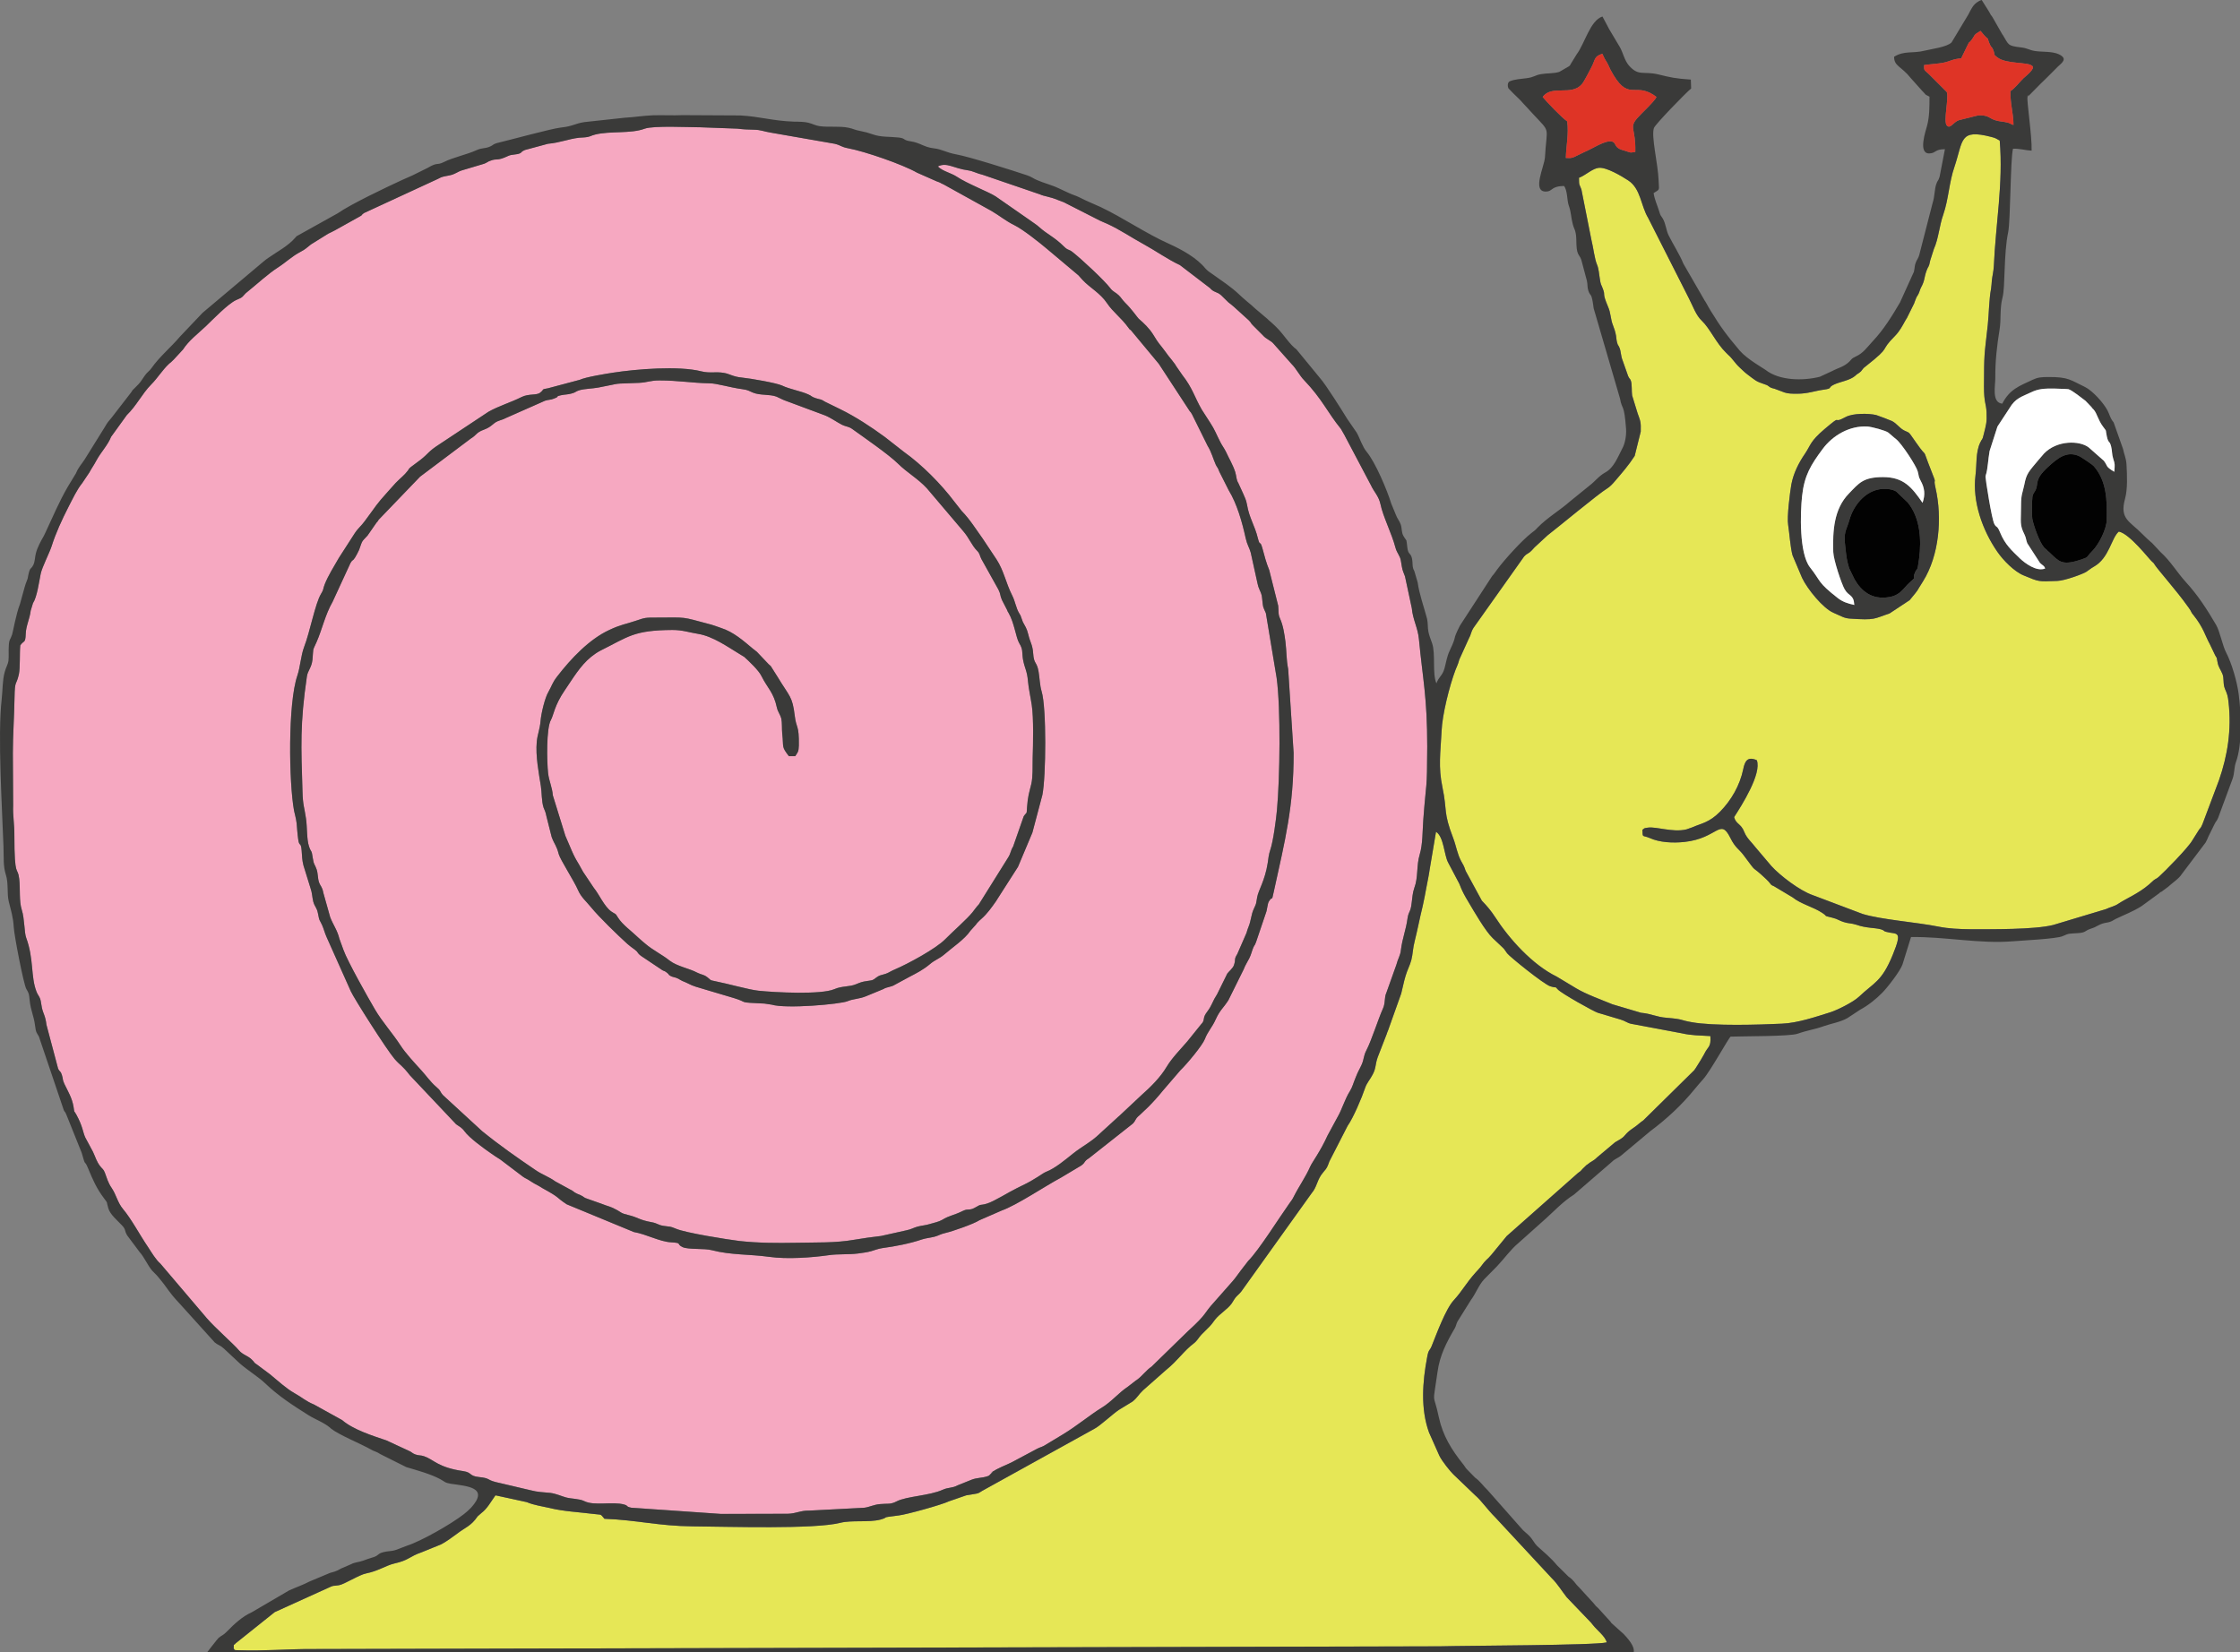 <?xml version="1.0" encoding="utf-8"?>
<!-- Generator: Adobe Illustrator 15.0.0, SVG Export Plug-In  -->
<!DOCTYPE svg PUBLIC "-//W3C//DTD SVG 1.1//EN" "http://www.w3.org/Graphics/SVG/1.1/DTD/svg11.dtd">
<svg version="1.1"
	 xmlns="http://www.w3.org/2000/svg" xmlns:xlink="http://www.w3.org/1999/xlink" xmlns:a="http://ns.adobe.com/AdobeSVGViewerExtensions/3.0/"
	 x="0px" y="0px" width="423px" height="312px" viewBox="0 0 423 312" enable-background="new 0 0 423 312" xml:space="preserve">
<rect x="0" y="0" width="423" height="312" fill="#808080" stroke="none"/>
<defs>
</defs>
<path fill-rule="evenodd" clip-rule="evenodd" fill="#F6A8C1" d="M177.097,31.436c0.915,0.915,2.458,1.2,3.543,1.915
	c1.943,1.314,6.059,2.886,7.373,3.744l6.573,4.573c0.714,0.543,1.057,0.686,1.657,1.229c1.486,1.343,2.886,1.886,4.63,3.629
	c0.857,0.857,0.914,0.458,1.743,1.144c1.657,1.314,5.887,5.229,7.059,6.773c0.485,0.657,0.972,0.743,1.571,1.314
	c0.458,0.429,0.658,0.857,1.229,1.429c1.314,1.286,2.229,2.687,2.543,3.001c1.029,0.886,1.972,1.8,2.687,2.915
	c1.314,2.172,1.2,1.715,2.314,3.258c0.629,0.857,0.601,0.829,1.258,1.629c0.229,0.286,0.429,0.543,0.629,0.829
	c0.028,0.085,0.229,0.372,0.285,0.457l1.086,1.571c1.915,2.43,2.315,4.201,3.658,6.517l1.601,2.486
	c0.857,1.286,1.172,2.229,1.915,3.658c0.343,0.686,0.657,1.028,1.057,1.829c0.601,1.314,1.286,2.4,1.743,3.801
	c0.258,0.828,0.172,1.429,0.601,2.115l0.914,2c0.286,0.715,0.543,1.086,0.715,2.058c0.429,2.571,1.457,3.887,2.058,6.373
	c0.429,1.657,0.371,0.2,0.829,1.8c0.457,1.687,0.714,2.715,1.314,4.201l1.686,6.717c0.114,0.914-0.057,1.571,0.343,2.4
	c0.601,1.343,0.829,2.914,1.029,4.43c0.229,1.886,0.143,3.258,0.515,5.145l1.028,15.832c0.028,10.117-1.629,16.547-3.715,26.063
	c-0.515,2.372-0.172,0.743-0.915,1.915c-0.343,0.485-0.313,1.543-0.628,2.314l-1.829,5.401c-0.314,0.829-0.229,0.429-0.486,0.972
	c-0.314,0.686-0.429,1.4-0.8,2.114c-0.4,0.801-0.743,1.258-1.058,2.087l-2.886,5.83c-0.972,1.515-1.601,1.857-2.401,3.629
	c-0.686,1.543-1.457,2.201-2.058,3.744c-0.457,1.172-3.372,4.687-4.601,5.858l-3.344,3.887c-0.771,0.972-1.857,2.172-2.743,3.058
	l-1.629,1.544c-0.886,0.714-0.657,0.972-1.286,1.6l-8.259,6.517c-1.058,0.657-0.572,0.742-1.486,1.4l-3.829,2.286
	c-3.001,1.601-8.288,5.173-11.174,6.201l-4.201,1.829c-1.086,0.715-5.144,2.115-6.287,2.372c-1.229,0.286-1.343,0.515-2.201,0.743
	c-0.914,0.229-1.572,0.257-2.372,0.515c-2.258,0.771-5.059,1.314-7.43,1.629c-0.8,0.114-1.429,0.371-2.201,0.6
	c-0.686,0.2-1.629,0.314-2.458,0.429c-1.772,0.229-3.715,0.058-5.487,0.314c-3.201,0.457-7.859,0.801-11.289,0.314
	c-3.715-0.515-7.23-0.314-10.831-1.258c-1.372-0.371-4.43-0.085-5.487-0.571c-1.343-0.629,0.086-0.771-2.2-0.914
	c-2.144-0.114-4.687-1.544-7.03-1.943l-12.66-5.23c-2.229-1.457-1-1.086-4.601-3.058c-0.486-0.286-0.372-0.257-0.915-0.543
	c-0.857-0.429-1.115-0.657-1.829-1.086c-0.429-0.257-0.514-0.229-0.943-0.543l-4.258-3.229c-0.886-0.543-1.057-0.686-1.772-1.172
	c-1.372-0.943-4.086-2.915-5.001-4.172c-0.457-0.657-0.943-0.887-1.572-1.315l-8.716-9.23c-1.6-2.058-1.714-1.743-2.915-3.115
	c-1.515-1.771-7.659-11.432-8.259-12.774l-4.572-10.231c-0.372-0.828-0.514-1.515-0.857-2.286c-0.571-1.229-0.457-0.571-0.771-2.172
	c-0.229-1.2-0.572-1.143-0.886-2.229c-0.2-0.801-0.229-1.744-0.486-2.43l-1.372-4.43c-0.257-1-0.257-1.715-0.343-2.829
	c-0.143-1.743-0.457-0.543-0.657-2.172c-0.143-0.972-0.2-2.086-0.286-2.943c-0.143-1.115-0.286-1.4-0.486-2.373
	c-0.972-5.258-1.2-20.204,0.628-25.549c0.543-1.6,0.657-3.801,1.286-5.43c1.058-2.686,2.086-8.201,3.172-9.974
	c0.543-0.857,0.343-0.886,0.686-1.772c0.657-1.686,1.772-3.429,2.687-5.029l2.943-4.572c0.657-1.029,1.286-1.458,1.943-2.372
	c0.085-0.114,0.171-0.229,0.314-0.429c1.915-2.544,1.686-2.516,4.058-5.145l1.486-1.657c0.915-0.943,1.6-1.4,2.286-2.315
	c0.458-0.629-0.028-0.143,0.543-0.656l1.8-1.344c1.686-1.314,1.4-1.543,3.572-2.943l9.316-6.174c1.972-1.113,4.115-1.714,6.23-2.771
	c1.372-0.686,2.858-0.285,3.515-0.828c0.886-0.687,0.114-0.601,1.486-0.83l6.001-1.6c1.086-0.515,4.944-1.143,6.258-1.344
	c4.458-0.686,12.432-1.343,16.689-0.257c1.601,0.4,2.658,0.028,4.229,0.286c1.115,0.172,1.772,0.742,3.401,0.886
	c1.715,0.171,6.602,1.028,7.63,1.515c1.429,0.686,3.515,1.029,4.915,1.657c0.743,0.314,0.543,0.429,1.4,0.715
	c1.058,0.343,0.915,0.114,1.8,0.686l2.915,1.429c2.858,1.4,5.773,3.315,8.345,5.201l3.658,2.858c3.372,2.4,7.001,6.059,9.516,9.402
	l1.372,1.743c1.543,1.572,2.715,3.486,3.973,5.23l2.601,3.914c1.372,2.087,1.771,4.459,2.943,6.773
	c0.628,1.229,0.714,2.4,1.372,3.458c0.029,0.058,0.057,0.114,0.086,0.144c0.057,0.057,0.085,0.113,0.114,0.171l0.457,1.258
	c0.458,0.886,0.714,1.114,1.029,2.372c0.343,1.486,0.8,1.886,0.915,3.515c0.143,2.2,0.686,1.486,1.029,3.516
	c0.2,1.171,0.229,2.571,0.572,3.715c0.943,3.087,0.829,16.147,0.143,19.548l-1.886,7.116l-2.715,6.458l-3.858,6.03
	c-0.143,0.2-0.143,0.229-0.286,0.458c-0.829,1.171-1.658,2.371-2.772,3.343c-0.286,0.258-0.4,0.344-0.714,0.687
	c-0.229,0.229-0.114,0.143-0.314,0.4l-1.029,1.143c-1.115,1.657-3.401,3.144-4.973,4.516c-0.972,0.828-1.714,0.972-2.715,1.829
	c-1.229,1.028-2.4,1.629-3.772,2.343l-2.801,1.515c-0.829,0.515-1.372,0.344-2.258,0.857l-3.258,1.344
	c-1.257,0.515-2.343,0.457-3.429,0.914c-1.343,0.572-11.603,1.486-14.346,0.657l-1.343-0.2c-5.401-0.257-2.801-0.143-5.83-1.057
	l-5.201-1.544c-1.715-0.543-2.229-0.571-3.601-1.285c-0.429-0.229-0.429-0.172-0.857-0.372c-0.657-0.314-0.286-0.171-0.771-0.429
	c-0.715-0.371-1-0.229-1.601-0.6c-0.486-0.314,0.029-0.086-0.6-0.572c-0.543-0.399-0.229-0.143-0.8-0.429l-4.058-2.715
	c-0.857-0.657-0.429-0.629-1.2-1.2c-0.543-0.4-0.771-0.543-1.372-1.058c-1.8-1.629-5.315-5.029-6.859-6.916
	c-0.943-1.171-1.857-1.857-2.486-3.286c-0.686-1.629-3.344-5.716-3.629-6.773c-0.429-1.686-0.829-1.829-1.343-3.258l-0.972-3.857
	c-0.2-1.029-0.343-1.086-0.543-1.658c-0.4-1.229-0.314-2.801-0.515-4.086c-0.371-2.344-1.029-5.688-0.771-8.374
	c0.143-1.458,0.572-2.258,0.714-3.887c0.115-1.458,0.829-4.43,1.486-5.516c0.686-1.2,0.686-1.657,1.657-2.915
	c2.601-3.372,6.059-7.03,9.831-8.773c2.172-1.029,3.086-1.086,5.029-1.744c1.772-0.6,1.744-0.6,3.973-0.6
	c5.83-0.028,4.572-0.172,9.659,1.172c0.743,0.172,1.657,0.514,2.4,0.771c2.429,0.771,4.258,2.43,6.144,4.001
	c0.2,0.171,0.172,0.086,0.4,0.314c0.429,0.343,0.114,0.058,0.372,0.314l2.143,2.258c0.029,0.028,0.086,0.085,0.143,0.114
	c0.6,0.629-0.114-0.258,0.314,0.343l1.229,1.943c2.287,3.801,2.772,3.572,3.229,7.345c0.286,2.43,0.829,1.601,0.771,5.572
	c-0.028,1.229-0.229,1.314-0.686,2.029h-1.2c-1.457-1.914-0.943-1.515-1.257-4.287c-0.085-0.885,0-2-0.171-2.828
	c-0.2-0.744-0.657-1.258-0.829-2.029c-0.629-2.943-1.743-3.63-2.915-5.973c-0.515-1.086-2.372-2.83-3.258-3.63l-0.886-0.543
	c-2.315-1.4-5.03-3.344-7.802-3.802c-1.801-0.285-2.915-0.742-4.887-0.742c-7.344,0.057-8.259,1.258-13.603,3.915
	c-0.715,0.372-1.144,0.714-1.715,1.144c-2.115,1.715-3.486,4.144-5.001,6.344c-1.943,2.83-2.115,4.716-2.601,5.573
	c-0.915,1.571-0.771,7.944-0.543,10.06c0.171,1.515,0.8,2.715,0.886,4.172l2.372,7.659c0.229,0.572,0.457,1.029,0.8,1.858
	c1.2,2.914,1.372,2.715,2.543,4.943l2.029,3.029c1.029,1.258,1.972,3.516,3.287,4.459c0.829,0.6,0.714,0.199,1.286,1.171
	c0.8,1.315,2.658,2.63,3.887,3.83c0.486,0.457,0.829,0.714,1.286,1.114c1.4,1.2,3.144,2.029,4.572,3.172
	c1.458,1.115,3.687,1.458,5.229,2.287c0.857,0.429,1.115,0.285,1.858,0.828c0.714,0.515,0.372,0.572,1.486,0.771
	c2.343,0.458,6.344,1.601,8.173,1.801c3.229,0.343,11.888,0.771,14.346-0.286c1.515-0.657,2.858-0.399,4.115-0.942
	c0.857-0.344,1.086-0.458,2.086-0.601c1.057-0.171,0.972-0.057,1.743-0.657c0.886-0.686,1.314-0.343,2.687-1.144
	c0.286-0.171,0.543-0.257,0.829-0.399c2.372-1,7.773-3.915,9.516-5.716c1.429-1.458,4.115-3.801,5.116-5.059
	c0.543-0.657,0.6-0.857,1.2-1.486l5.573-8.916c0.486-0.771,0.4-1.2,0.915-2.029l2-5.716c0.658-0.943,0.515-0.172,0.629-1.771
	c0.143-2,0.4-2.687,0.8-4.315c0.314-1.372,0.229-3.258,0.257-4.888c0.085-2.686,0.2-7.572-0.172-10.03
	c-0.257-1.687-0.571-2.972-0.714-4.487c-0.171-2.057-0.628-2.4-0.943-4.144c-0.229-1.458,0.057-1.8-0.714-3.058
	c-0.629-1.058-0.886-3.772-2.029-5.744c-0.257-0.43,0.029,0.143-0.257-0.515l-0.971-1.886c-0.4-0.887-0.2-1.059-0.686-2.001
	l-3.201-5.744c-0.343-0.657-0.257-1.001-0.8-1.544c-1.029-1.028-1.486-2.4-2.629-3.715l-6.859-8.088
	c-1.715-1.857-3.658-2.887-5.487-4.687c-1.743-1.715-6.259-4.829-8.688-6.573c-0.629-0.428-1.172-0.4-1.858-0.742
	c-1.114-0.572-2.115-1.344-3.286-1.801l-7.459-2.772c-0.571-0.2-1.2-0.571-1.629-0.743c-1.314-0.486-3.058-0.199-4.401-0.742
	c-0.8-0.314-0.915-0.516-2-0.658c-2.515-0.343-4.858-1.114-6.258-1.114c-3.344-0.058-5.887-0.543-9.431-0.543
	c-1.801,0-2.172,0.372-3.858,0.457c-5.716,0.257-2.543-0.085-7.688,0.886c-1.029,0.2-2.687,0.229-3.601,0.515
	c-0.771,0.229-0.6,0.4-1.515,0.629c-0.743,0.2-1.171,0.143-1.943,0.314c-1.258,0.257,0.028,0.143-1.4,0.657
	c-0.543,0.229-1,0.172-1.601,0.371l-7.373,3.258c-0.657,0.344-0.829,0.314-1.6,0.629c-0.915,0.4-1.086,1.029-2.543,1.572
	c-1.572,0.571-1.314,0.972-2.543,1.715l-9.545,7.173l-7.802,8.116c-0.429,0.6,0,0.114-0.429,0.572l-1.686,2.429
	c-1.257,1.343-0.915,0.857-1.601,2.715c-0.085,0.229-0.628,1.257-0.771,1.458c-0.514,0.8-0.4,0.229-0.857,1.028l-3.372,7.315
	c-1.4,2.43-2,5.287-3.029,7.603c-0.857,1.915-0.543,0.915-0.771,3.315c-0.171,1.571-0.886,2.029-1.057,3.2
	c-1.315,8.974-1.086,13.146-0.829,21.691c0.057,2.601,0.372,3.058,0.657,5.087c0.257,1.687,0.114,3.915,0.572,5.287
	c0.4,1.229,0.486,0.515,0.714,2.2c0.2,1.372,0.343,1.058,0.714,2.115c0.286,0.828,0.2,1.657,0.458,2.457
	c0.314,0.857,0.6,0.801,0.829,2.029l1.286,4.573c0.543,1.429,1.343,2.429,1.743,4.086l0.771,2.115
	c0.743,2.114,4.744,9.202,5.944,11.231c1.372,2.343,3.286,4.43,4.83,6.802c0.886,1.4,2.772,3.429,3.944,4.715
	c0.914,1.001,1.657,2.115,2.743,3.059c1.029,0.857,0.629,0.8,1.314,1.6l7.43,6.831c3.315,2.686,6.544,4.943,10.088,7.345
	c1.2,0.828,2.572,1.285,3.687,2.114l2.829,1.543c0.457,0.2,0.486,0.314,0.886,0.572c0.429,0.257,0.572,0.285,1,0.457
	c0.914,0.429,0.514,0.457,1.429,0.743l2.515,0.886c1.486,0.601,1.658,0.457,3.086,1.258c0.886,0.514,0.714,0.571,2,0.886
	c2.029,0.485,1.972,0.914,4.458,1.371c1.143,0.2,1.143,0.515,2.229,0.687c1.458,0.229,1.115,0.028,2.372,0.543
	c1.857,0.8,9.659,2.029,11.945,2.314c3.572,0.4,7.259,0.4,10.574,0.343c3.944-0.085,7.573,0.058,11.146-0.571
	c1.629-0.286,3.372-0.515,5.058-0.714l4.744-1.058c1-0.2,1.343-0.486,2.172-0.715c0.886-0.229,1.515-0.229,2.4-0.515
	c0.657-0.199,1.629-0.399,2.201-0.742c1.515-0.915,1.972-0.743,4.029-1.744c0.972-0.457,1.115,0.058,2.286-0.628
	c1.258-0.743,0.715-0.286,2.172-0.715c1.343-0.4,4.115-2.172,5.602-2.887c0.457-0.2,0.457-0.257,0.972-0.485
	c2.629-1.229,3.915-2.372,4.601-2.63c1.715-0.657,3.658-2.314,5.059-3.429c1.714-1.372,3.486-2.229,5.001-3.716l3.286-3
	c0.058-0.029,0.086-0.086,0.114-0.114c0.314-0.286,0.029-0.029,0.4-0.344l4.115-3.857c1.771-1.572,3.601-3.373,4.801-5.401
	c0.972-1.629,2.658-3.344,3.887-4.772l2.601-3.229c0.771-0.771,0.257-1.001,0.886-2.001c0.458-0.686,0.657-0.828,1.115-1.771
	c0.371-0.801,0.6-1.258,1.028-1.915l1.915-3.887c0.257-0.371,1.086-1.028,1.257-1.601c0.4-1.143-0.057-1,0.629-2.086l1.743-4.001
	c0.172-0.515,0.172-0.657,0.372-1.114c0.485-1.144,0.514-2.4,1-3.401c0.543-1.2,0.371-0.714,0.657-2.286
	c0.229-1.258,1.457-3.086,1.972-6.373c0.114-0.771,0.2-1.686,0.486-2.486c0.571-1.657,1.086-5.688,1.257-7.459
	c0.571-6.087,0.743-19.262-0.057-25.063l-2.029-12.203c-0.629-1.486-0.486-0.829-0.715-2.858c-0.057-0.485-0.057-0.485-0.171-0.829
	c-0.086-0.257,0-0.028-0.144-0.371l-0.143-0.314c-0.2-0.429-0.343-0.886-0.4-1.229l-1.285-5.83c-0.258-0.943-0.657-1.43-0.943-2.687
	c-0.686-3.115-1.657-6.544-3.229-9.116l-1.771-3.516c-0.343-0.943-0.343-0.629-0.657-1.286c-0.515-1.144-0.771-2.315-1.544-3.572
	l-2.943-5.944c-0.257-0.457-0.171-0.285-0.429-0.6l-5.829-8.917c-0.029-0.058-0.086-0.114-0.114-0.143l-5.173-6.23
	c-0.372-0.286-0.172-0.058-0.457-0.457c-1.43-1.972-2.915-2.944-4.059-4.658c-1.257-1.886-3.286-2.944-4.601-4.372
	c-0.343-0.4-0.515-0.572-0.8-0.887l-5.916-4.973c-1.458-1.229-4.544-3.687-6.173-4.487c-1.629-0.8-2.801-1.8-4.315-2.686
	l-9.03-5.001c-0.686-0.286-0.486-0.314-1.343-0.6l-3.687-1.629c-2.744-1.572-9.888-4.03-12.974-4.601
	c-1.458-0.286-1.315-0.543-2.572-0.857l-12.117-2.115c-1.258-0.2-1.829-0.515-3.058-0.543c-1.372-0.029-2.058-0.057-3.201-0.2
	l-6.973-0.257c-2,0-8.859-0.343-10.517,0.257c-2.658,1-6.516,0.4-9.374,1.115c-0.857,0.229-0.772,0.314-1.429,0.457
	c-0.571,0.114-1.057,0.086-1.629,0.143c-2.086,0.257-3.601,0.943-5.858,1.143l-4.344,1.172c-0.771,0.314-0.6,0.486-0.943,0.628
	c-0.6,0.286-1.515,0.171-2.201,0.486c-2.286,1.086-2.029,0.372-3.458,0.943c-0.372,0.114-0.628,0.372-1.114,0.543l-4.115,1.229
	c-0.972,0.286-1.286,0.743-2.429,0.971c-0.543,0.115-1.057,0.172-1.6,0.372c-0.143,0.057-0.429,0.229-0.629,0.314l-13.917,6.43
	c-0.628,0.429-0.085,0.286-0.915,0.714L63.3,43.468c-0.486,0.286-0.829,0.4-1.314,0.657l-3.258,2.029
	c-0.943,0.715-0.943,0.857-1.972,1.4c-1.6,0.829-2.772,2-4.287,2.972c-1.829,1.172-3.886,3.086-5.801,4.629
	c-0.314,0.258-0.229,0.172-0.514,0.486c-0.572,0.686-0.657,0.6-1.572,1.029c-1.515,0.686-4.373,3.658-5.716,4.943
	c-1.543,1.458-3.201,2.687-4.315,4.401l-1.743,1.886c-0.486,0.515-0.372,0.344-0.886,0.801c-1.257,1.172-2.143,2.686-3.372,3.915
	c-1.743,1.772-2.743,3.973-4.601,5.772l-2.972,4.115c-0.6,1.544-1.943,2.916-2.772,4.459c-0.514,0.971-0.829,1.343-1.343,2.286
	l-1.343,2.001c-1,1.229-1.829,3.029-2.572,4.457c-1.257,2.459-2.429,5.002-3.201,7.459c-0.429,1.315-1.8,3.944-2.058,5.202
	c-0.314,1.515-0.686,4.372-1.458,5.544l-0.428,1.4c-0.2,1.629-0.886,2.829-0.943,4.4c-0.057,1.858-0.343,1.172-1.029,2.173
	c-0.143,1.515,0,4.173-0.257,5.43c-0.514,2.315-0.771,0.915-0.829,4.487c-0.057,3.601-0.314,7.087-0.314,10.402l0.057,9.916
	c-0.085,1.857,0.257,3.716,0.229,5.573c0,8.517,0.628,5.744,0.915,8.288c0.229,1.914-0.058,4.144,0.485,5.858
	c0.543,1.686,0.458,4.286,0.829,5.259c1.486,4.029,0.829,7.287,1.943,10.174c0.229,0.628,0.486,0.771,0.714,1.4
	c0.143,0.428,0.171,1,0.314,1.657c0.257,1.172,0.657,1.486,0.857,3.2l2.201,8.288c0.343,0.715,0.457,0.372,0.714,1.2
	c0.286,0.886,0.057,0.801,0.486,1.715c0.686,1.429,1.429,2.601,1.715,4.287c0.229,1.4,0,0.515,0.514,1.457
	c1.257,2.286,1.229,3.344,1.715,4.373l1.429,2.657c0.515,1.086,0.657,1.801,1.372,2.744c0.4,0.514,0.628,0.543,0.886,1.229
	c0.372,1,0.6,1.886,1.286,2.887c0.857,1.257,1.114,2.743,2.115,3.943c1.657,1.972,3.058,4.716,4.801,7.288
	c0.657,1,1.4,2.286,2.286,3.058l8.773,10.316c1.658,1.915,5.03,4.83,6.059,6.059c0.743,0.857,1.572,0.943,2.4,1.715
	c0.743,0.687,0.171,0.429,1.086,1.029l2.372,1.771c1.515,1.229,2.972,2.629,4.629,3.572c1.458,0.801,2.086,1.486,3.687,2.144
	l5.315,2.943c2.086,1.801,5.716,2.943,8.345,3.83l4.258,1.972c0.514,0.2,0.6,0.457,1.229,0.686c0.629,0.229,1.029,0.114,1.658,0.343
	c1.829,0.629,2.601,2.115,7.373,2.801c1.715,0.258,1.058,0.915,2.943,1.115c2.172,0.229,1.429,0.485,3.144,0.942l6.688,1.572
	c1.286,0.343,2.257,0.343,3.658,0.485c1.115,0.144,2.058,0.601,2.972,0.857c1.086,0.286,2.515,0.229,3.429,0.687
	c1.915,0.972,5.344,0.028,7.573,0.657c0.857,0.257,0.229,0.371,1.343,0.6l16.918,1.172l12.603-0.028
	c1.743-0.058,2.315-0.629,4.087-0.601l10.402-0.543c1.029-0.143,1.715-0.571,2.944-0.686c1.458-0.143,1.943,0.114,3.144-0.515
	c1.857-0.972,6.201-1.058,8.716-2.2c1.086-0.486,1.744-0.258,2.801-0.829l2.629-1.058c1-0.399,2.029-0.314,3-0.657
	c0.457-0.171,0.286-0.143,0.514-0.343c1.658-1.571-0.628,0.343,0.458-0.485c0.829-0.657,2.658-1.315,3.601-1.801l4.715-2.515
	c0.515-0.286,0.943-0.372,1.372-0.601l3.601-2.172c2.686-1.629,5.201-3.744,7.316-5.029c1.886-1.144,3.172-2.801,4.944-3.973
	l1.371-1.058c0.028-0.057,0.114-0.086,0.144-0.114c0.057-0.028,0.114-0.058,0.143-0.086c1.058-0.743,1.8-1.857,2.829-2.543
	l6.83-6.659c3.858-3.515,2.801-3.144,5.059-5.602l3.4-3.857c0.629-0.715,1.058-1.4,1.571-2.058l1.372-1.772
	c2.001-2,5.916-8.259,7.773-10.859c0.399-0.572,0.515-0.657,0.771-1.172c1.058-2.115,2.286-3.772,3.172-5.802
	c0.4-0.886,1.857-2.743,3.286-5.887l1.858-3.43c0.856-1.457,1.371-3.372,2.343-4.915c0.515-0.829,0.657-1.572,1.086-2.572
	c0.457-1.2,0.771-1.601,1.144-2.458c0.485-1.114,0.285-1.515,0.914-2.743c0.915-1.744,2.2-5.83,3.087-7.803
	c0.514-1.114,0.229-2.086,0.657-3l1.886-5.287c0.286-1.144,0.743-1.715,0.857-2.772c0.286-2.314,0.943-3.715,1.258-6.03
	c0.229-1.429,0.571-1.057,0.771-2.857c0.143-1.058,0.171-1.915,0.514-2.887c0.743-1.943,0.372-4.201,1.001-6.259
	c0.6-2,0.514-4.315,0.686-6.601c0.571-7.717,0.715-5.03,0.743-13.805c0-9.373-0.829-12.545-1.572-20.318
	c-0.199-2.115-1.143-3.63-1.343-5.83l-1.286-6.002c-0.571-1.486-0.457-1.057-0.771-2.914c-0.143-1.001-0.743-1.43-1.029-2.516
	c-0.686-2.629-2.371-5.916-2.829-8.202c-0.343-1.571-1.229-2.315-1.828-3.63L254,82.392c-0.029-0.058-0.058-0.115-0.086-0.172
	l-0.686-1.2c-2.601-3.201-3.487-5.573-6.974-9.231c-0.8-0.8-1.543-2.258-2.314-3l-3.43-3.858c-0.514-0.629-1.429-0.886-2.028-1.601
	l-1.801-1.801c-0.6-0.571-0.314-0.514-0.886-1.057l-2.772-2.516c-0.543-0.457-0.457-0.4-1.057-0.857l-1.372-1.343
	c-0.829-0.714-1.144-0.429-1.943-1.172c-0.058-0.058-0.086-0.114-0.114-0.143l-5.716-4.373c-2.229-1.029-4.658-2.744-6.802-3.916
	c-2.314-1.257-4.543-2.8-6.944-3.886c-0.486-0.229-0.915-0.372-1.372-0.6l-6.573-3.344c-0.057-0.029-0.114-0.057-0.143-0.086
	l-1.2-0.457c-1.572-0.657-2.687-0.715-3.373-1.058l-10.773-3.687c-1.286-0.314-1.858-0.714-2.801-0.857
	C180.012,31.808,178.84,30.579,177.097,31.436L177.097,31.436z"/>
<path fill-rule="evenodd" clip-rule="evenodd" fill="#E6E756" d="M337.674,99.138c-0.257-1.457,0.344-6.145,0.601-7.63
	c0.4-2.144,1.4-4.116,2.601-5.858c1.114-1.658,0.914-2.258,3.658-4.602c3.687-3.115,1.171-0.743,4.001-2.286
	c1.343-0.743,4.344-0.714,5.772-0.372c0.229,0.058,2.801,1.029,3.001,1.144c0.942,0.515,1.343,1.286,2.286,1.772
	c1.171,0.57,0.657,0.057,2.2,2.229c2.629,3.801,0.8,0.057,2.887,5.344c1.257,3.145,0.285,0.943,0.828,3.315
	c1.286,5.63,0.686,12.718-2.372,17.604c-1.485,2.314-0.515,1.114-2.515,3.544l-3.801,2.515c-3.029,1-2.572,1.314-7.516,0.972
	c-1.115-0.086-1.515-0.429-3.059-1.086c-1.972-0.829-4.943-4.487-5.943-6.602l-1.801-4.259
	C338.103,103.482,337.904,100.596,337.674,99.138L337.674,99.138z M339.389,74.361c-0.886,0-1.715,0-2.372-0.229l-1.914-0.715
	c-1.286-0.285-0.801-0.514-1.829-0.828c-1.743-0.572-1.772-0.743-3.372-1.943c-0.601-0.457-0.886-0.801-1.4-1.258
	c-0.972-0.914-1.286-1.629-2.172-2.4c-0.058-0.057-0.314-0.314-0.372-0.371c-1.886-1.83-3.058-4.602-4.572-6.03
	c-1.114-1.029-1.715-2.829-2.429-4.201l-7.716-15.232c-1.4-2.315-1.372-5.516-3.772-7.087c-1.229-0.8-4.087-2.515-5.544-2.372
	c-1.144,0.114-2.372,1.286-3.544,1.8c-0.028,0-0.114,0.029-0.2,0.086c0,1.601,0.086,1.143,0.457,2.201l1.887,9.517
	c0.371,1.429,0.571,3.543,1.086,4.744c0.285,0.658,0.371,1.744,0.485,2.458c0.2,1.429,0.258,1.114,0.601,2.058
	c0.543,1.429-0.229,0.515,0.972,3.372c0.543,1.2,0.457,2.315,0.914,3.458c0.258,0.686,0.457,1.2,0.601,2.058
	c0.057,0.429,0.086,0.886,0.2,1.258c0.171,0.657,0.171,0.313,0.457,1c0.285,0.714,0.229,1.515,0.571,2.344l1.058,3.001
	c0.343,0.686,0.371,0.428,0.515,0.885c0.229,0.658,0.114,1.943,0.229,2.744l1.028,3.344c0.543,1.515,0.657,1.658,0.601,3.486
	l-1.144,4.602c-1.143,1.771-2.372,3.172-3.715,4.744c-0.4,0.485-1.029,1.143-1.486,1.4c-1.515,0.886-9.602,7.602-11.26,8.859
	l-2.257,2.086c-0.2,0.143-0.515,0.571-0.715,0.743c-0.715,0.743-0.8,0.457-1.457,1.171l-9.546,13.461
	c-0.543,0.887-0.428,1.229-0.886,2.029l-1.8,3.973c-0.286,1.057-0.4,1.114-0.715,1.943c-1.143,3.029-2.515,8.516-2.629,11.574
	c-0.2,4.058-0.657,6.716,0.171,10.631c0.943,4.516,0.086,4.516,2.029,9.574c0.571,1.515,0.771,3,1.486,4.314
	c0.4,0.715,0.571,0.943,0.857,1.858l3.058,5.63c0.972,1,1.743,1.914,2.486,3.058c2.687,4.173,7.087,9.06,11.659,11.288l3.658,2.201
	c2.029,1.2,4.602,2.086,6.858,3.029l5.401,1.601c1.972,0.171,2.887,0.8,4.83,0.942c3.372,0.286,2.4,0.429,4.715,0.829
	c4.115,0.771,12.889,0.485,17.062,0.286c2.972-0.114,6.458-1.315,9.116-2.144c1.286-0.4,4.344-1.915,5.43-2.943
	c2.857-2.716,4.286-2.801,6.373-7.888c1.972-4.83,0.771-3.802-1.229-4.373c-0.657-0.171-0.171-0.2-0.942-0.457
	c-1.144-0.343-2.801-0.2-4.716-0.886c-0.857-0.286-1.601-0.229-2.4-0.515c-0.771-0.229-1.114-0.571-2.086-0.8
	c-2.001-0.515-0.657-0.086-1.973-0.943c-1.686-1.114-3.972-1.629-5.572-2.915l-3.486-2.086c-0.629-0.286-0.429-0.172-0.8-0.601
	c-0.229-0.257-0.058-0.114-0.344-0.4c-0.257-0.257-0.114-0.114-0.371-0.371c-3.258-3.087-1.286-0.543-4.229-4.487
	c-0.914-1.229-1.572-1.371-2.515-3.286c-1.943-3.887-2.344,0.086-8.659,0.771c-2.172,0.229-4.687,0.114-6.573-0.743
	c-1.4-0.6-1.314,0.058-1.371-1.543c0.429-0.314,0.199-0.286,0.914-0.4c1-0.171,2.344,0.172,3.315,0.286
	c1.143,0.172,2.743,0.371,4.086,0.028l1.058-0.371c1.715-0.771,3.201-0.857,5.287-2.973c2.114-2.143,3.743-4.973,4.372-8.002
	c0.314-1.572,0.829-2.486,2.572-1.715c0.943,2.544-2.829,8.488-4.287,10.746c0.372,1.4,1.286,1.143,1.943,2.857
	c0.457,1.144,1.4,1.915,2.086,2.829l3.001,3.544c1.687,1.857,5.43,4.688,7.773,5.487l9.459,3.572
	c3.572,1.086,10.088,1.543,14.375,2.4c1.857,0.372,3.801,0.457,5.944,0.486c4.086,0,12.116,0.085,15.66-0.801l9.974-3
	c0.829-0.4,1.601-0.515,2.314-1.001c1.543-1.028,3.801-1.914,5.83-3.658c0.286-0.257,0.715-0.657,0.886-0.8
	c0.543-0.4,0.457-0.2,1-0.686c1.029-0.915,5.43-5.373,6.259-6.802l1.314-2.087c0.4-0.457,0.372-0.457,0.629-1.028l3.115-8.287
	c1.629-4.688,2.4-9.546,1.8-14.775c-0.114-1.086-0.257-1.543-0.657-2.43c-0.457-1.086-0.114-2-0.514-2.915
	c-0.372-0.886-0.743-1.2-0.915-2.229c-0.229-1.171,0-0.428-0.429-1.229l-1.028-2.143c-0.857-1.544-1.172-3.059-3.029-5.402
	c-0.486-0.571-0.314-0.428-0.657-1.028c-0.286-0.458-0.4-0.543-0.715-1.001c-1.629-2.314-5.372-6.602-5.915-7.43
	c-0.314-0.486-0.2-0.371-0.629-0.743c-0.486-0.399-4.173-5.229-6.23-5.63c-1.429,1.229-1.8,5.001-4.715,6.631
	c-0.571,0.313-0.943,0.656-1.429,0.971c-0.601,0.4-4.115,1.687-5.459,1.715c-3.657,0.143-3.372,0.2-6.344-1.029
	c-1.772-0.714-3.858-2.828-5.001-4.486c-2.772-4.001-4.744-9.459-4.115-14.432c0.257-1.915,0-4.316,0.886-6.174
	c0.457-0.971,0.343-0.229,0.686-1.629c0.429-1.771,0.601-2.143,0.515-4.115c-0.086-1.715-0.486-1.771-0.486-4.829
	c0.029-6.431,0.029-5.517,0.715-11.632c0.229-2.115,0.229-4.83,0.629-6.887c0.086-0.516,0.086-1.001,0.143-1.544
	c0.086-0.8,0.314-1.657,0.372-2.686c0.343-7.974,1.8-15.632,1.114-23.72c-0.601-0.343-0.771-0.486-1.572-0.686
	c-6.087-1.572-5.286,0.6-6.973,5.63c-1.028,2.944-1.086,6.03-2.114,9.031c-0.743,2.058-0.887,4.544-1.772,6.487l-0.686,2.144
	c-0.286,1.515-0.372,1-0.715,2c-0.485,1.372-0.285,1.772-1.028,3.143c-0.2,0.372-0.258,0.715-0.4,1.029
	c-0.286,0.629-0.314,0.486-0.515,0.943c-0.199,0.429-0.229,0.657-0.399,1.057L360.08,60.1c-0.057,0.114-0.028-0.028-0.286,0.458
	c-0.571,1.028-1.057,1.971-1.914,2.857c-3.173,3.172-0.457,1.743-5.459,5.688c-0.028,0.028-0.343,0.257-0.429,0.342
	c-0.028,0.029-0.085,0.086-0.114,0.115l-0.229,0.285c-0.371,0.43-0.057,0.172-0.571,0.572l-0.429,0.285
	c-0.028,0.029-0.086,0.086-0.143,0.115c-0.028,0.027-0.086,0.085-0.114,0.113c-1.058,0.943-2.829,1.115-4.087,1.715
	c-1.258,0.601-0.114,0.686-1.886,0.943C342.676,73.818,341.418,74.361,339.389,74.361L339.389,74.361z"/>
<path fill-rule="evenodd" clip-rule="evenodd" fill="#E6E756" d="M303.41,310.191c-0.229-1.115-1.857-2.315-2.601-3.287
	c-0.057-0.057-0.171-0.229-0.229-0.285c-0.028-0.029-0.057-0.086-0.114-0.144l-4.601-4.801c-0.886-1.115-1.829-2.658-2.772-3.544
	l-10.717-11.546c-1.629-1.629-2.571-3.115-3.801-4.172l-4.086-3.916c-0.029-0.057-0.086-0.085-0.114-0.114
	c-0.515-0.514-2.029-2.343-2.572-3.458l-1.943-4.372c-1.629-4.458-1.229-9.631-0.371-14.146c0.285-1.657,0.485-1.2,0.886-2.229
	c0.886-2.2,2.629-6.973,4.172-8.63c1.629-1.772,2.201-3.087,4.173-5.287c0.285-0.314,0.6-0.629,0.8-0.887
	c1.258-1.743,1.2-1.285,2.144-2.429l2.857-3.486l13.46-11.917c0.657-0.458,0.314-0.2,0.887-0.801l0.742-0.714
	c0.058-0.029,0.086-0.058,0.144-0.086c0.771-0.657,1.086-0.601,1.829-1.344l3.4-2.857c0.771-0.486,1.314-0.657,1.857-1.314
	c0.972-1.144,1.543-1.229,2.658-2.201c0.343-0.285,0.457-0.371,0.828-0.628l9.603-9.46c0.399-0.515,0.828-1.314,1.229-1.915
	c0.143-0.229,0.571-0.972,0.629-1.086c0.771-1.629,1.343-1.257,1.2-3.458c-1.972-0.114-3.629-0.114-5.344-0.514l-9.603-1.801
	c-0.8-0.172-1.114-0.543-2-0.8l-4.315-1.286c-0.801-0.258-6.773-3.602-7.516-4.373c-0.772-0.771,0.057-0.171-1.458-0.629
	c-1.172-0.343-7.716-5.63-8.145-6.229c-0.743-1.029-0.343-0.601-1.2-1.43l-1.515-1.429c-1.4-1.343-3.486-4.973-4.572-6.802
	c-1.572-2.571-1.486-3.114-1.943-3.857l-1.915-3.63c-0.771-1.457-0.8-4.858-2.286-5.802l-1.2,7.116
	c-0.114,0.915-0.429,2.4-0.629,3.458c-0.171,0.943-0.457,2.486-0.686,3.458c-0.571,2.315-0.943,4.344-1.515,6.631
	c-0.343,1.257-0.343,2.457-0.629,3.543c-0.285,1.086-0.743,1.829-1.086,3.001c-0.343,1.114-0.485,2.029-0.828,3.344l-2.486,6.974
	c-0.144,0.343-0.172,0.399-0.258,0.686l-1.686,4.344c-0.515,1.458-0.286,2.001-0.943,3.258c-0.543,1.058-1.114,1.572-1.457,2.601
	c-0.601,1.801-2.229,5.63-3.287,7.116l-3.458,6.744c-0.571,1.658-0.686,1.344-1.543,2.544c-0.829,1.258-0.857,2.314-1.743,3.372
	c-0.028,0.028-0.058,0.086-0.086,0.114l-13.231,18.49c-0.343,0.457-0.686,0.687-1.058,1.115c-0.371,0.457-0.457,0.714-0.771,1.171
	c-0.828,1.144-2.257,1.915-3.172,3.087c-0.4,0.515-0.515,0.743-0.972,1.229l-1.571,1.572c-0.572,0.6-0.743,1.114-1.486,1.686
	c-1.829,1.372-3.001,3.229-5.173,4.973l-4.372,3.858c-0.857,0.801-1,1.314-1.972,2.115l-2.572,1.571
	c-1.172,0.771-3.601,3.059-4.629,3.572l-21.176,11.718c-0.629,0.371-0.629,0.485-1.458,0.6l-1.572,0.258
	c-0.057,0-0.114,0.057-0.171,0.057l-3.058,1.058c-1.515,0.715-8.173,2.543-9.545,2.687c-3.829,0.485-1.514,0.229-3.4,0.771
	c-2.286,0.6-5.458,0.057-7.659,0.629c-4.973,1.229-20.919,0.714-27.806,0.657c-6.487-0.058-10.545-1.2-16.689-1.429
	c-0.886-1.029-0.4-0.687-2.058-0.915c-2.744-0.343-5.773-0.485-8.374-1.143c-1.229-0.286-2.915-0.515-4.229-1.086l-5.916-1.286
	c-0.829,1.143-1.543,2.515-2.658,3.344l-0.714,0.628c-1.257,1.858-2.315,2.058-3.972,3.344c-0.714,0.543-2.115,1.544-2.915,1.943
	l-3.658,1.486c-2.401,0.829-2.429,1.515-5.116,2.115c-1.714,0.399-3,1.4-5.373,1.886c-1.286,0.229-4.172,2.086-5.144,2.229
	c-1.372,0.229-0.829-0.058-2,0.485l-10.145,4.602l-7.401,5.915c-0.429,0.657-0.257-0.485-0.343,0.972
	c0.286,0.2-0.2,0.314,1.058,0.314c4.572,0.172,9.202-0.257,13.774-0.229l212.933-0.515
	C277.004,310.791,301.209,310.762,303.41,310.191L303.41,310.191z"/>
<path fill-rule="evenodd" clip-rule="evenodd" fill="#3A3A39" d="M303.41,310.191c-2.2,0.571-26.405,0.6-31.521,0.742
	l-212.933,0.515c-4.572-0.028-9.202,0.4-13.774,0.229c-1.257,0-0.771-0.114-1.058-0.314c0.086-1.457-0.085-0.314,0.343-0.972
	l7.401-5.915l10.145-4.602c1.172-0.543,0.629-0.257,2-0.485c0.972-0.144,3.858-2.001,5.144-2.229
	c2.372-0.485,3.658-1.486,5.373-1.886c2.687-0.601,2.715-1.286,5.116-2.115l3.658-1.486c0.8-0.399,2.201-1.4,2.915-1.943
	c1.657-1.286,2.715-1.485,3.972-3.344l0.714-0.628c1.115-0.829,1.829-2.201,2.658-3.344l5.916,1.286
	c1.315,0.571,3.001,0.8,4.229,1.086c2.601,0.657,5.63,0.8,8.374,1.143c1.657,0.229,1.172-0.114,2.058,0.915
	c6.144,0.229,10.202,1.371,16.689,1.429c6.887,0.057,22.833,0.571,27.806-0.657c2.2-0.572,5.373-0.029,7.659-0.629
	c1.886-0.543-0.429-0.286,3.4-0.771c1.372-0.144,8.031-1.972,9.545-2.687l3.058-1.058c0.057,0,0.114-0.057,0.171-0.057l1.572-0.258
	c0.829-0.114,0.829-0.229,1.458-0.6l21.176-11.718c1.029-0.514,3.458-2.801,4.629-3.572l2.572-1.571
	c0.972-0.801,1.114-1.314,1.972-2.115l4.372-3.858c2.172-1.743,3.344-3.601,5.173-4.973c0.743-0.571,0.914-1.086,1.486-1.686
	l1.571-1.572c0.457-0.485,0.571-0.714,0.972-1.229c0.915-1.172,2.344-1.943,3.172-3.087c0.314-0.457,0.4-0.714,0.771-1.171
	c0.372-0.429,0.715-0.658,1.058-1.115l13.231-18.49c0.028-0.028,0.058-0.086,0.086-0.114c0.886-1.058,0.914-2.114,1.743-3.372
	c0.857-1.2,0.972-0.886,1.543-2.544l3.458-6.744c1.058-1.486,2.687-5.315,3.287-7.116c0.343-1.028,0.914-1.543,1.457-2.601
	c0.657-1.257,0.429-1.8,0.943-3.258l1.686-4.344c0.086-0.286,0.114-0.343,0.258-0.686l2.486-6.974
	c0.343-1.314,0.485-2.229,0.828-3.344c0.343-1.172,0.801-1.915,1.086-3.001c0.286-1.086,0.286-2.286,0.629-3.543
	c0.571-2.287,0.943-4.315,1.515-6.631c0.229-0.972,0.515-2.515,0.686-3.458c0.2-1.058,0.515-2.543,0.629-3.458l1.2-7.116
	c1.486,0.943,1.515,4.345,2.286,5.802l1.915,3.63c0.457,0.743,0.371,1.286,1.943,3.857c1.086,1.829,3.172,5.459,4.572,6.802
	l1.515,1.429c0.857,0.829,0.457,0.4,1.2,1.43c0.429,0.6,6.973,5.887,8.145,6.229c1.515,0.458,0.686-0.143,1.458,0.629
	c0.742,0.771,6.715,4.115,7.516,4.373l4.315,1.286c0.886,0.257,1.2,0.628,2,0.8l9.603,1.801c1.715,0.399,3.372,0.399,5.344,0.514
	c0.143,2.201-0.429,1.829-1.2,3.458c-0.058,0.114-0.486,0.857-0.629,1.086c-0.4,0.601-0.829,1.4-1.229,1.915l-9.603,9.46
	c-0.371,0.257-0.485,0.343-0.828,0.628c-1.115,0.972-1.687,1.058-2.658,2.201c-0.543,0.657-1.086,0.828-1.857,1.314l-3.4,2.857
	c-0.743,0.743-1.058,0.687-1.829,1.344c-0.058,0.028-0.086,0.057-0.144,0.086l-0.742,0.714c-0.572,0.601-0.229,0.343-0.887,0.801
	l-13.46,11.917l-2.857,3.486c-0.943,1.144-0.886,0.686-2.144,2.429c-0.2,0.258-0.515,0.572-0.8,0.887
	c-1.972,2.2-2.544,3.515-4.173,5.287c-1.543,1.657-3.286,6.43-4.172,8.63c-0.4,1.029-0.601,0.572-0.886,2.229
	c-0.857,4.516-1.258,9.688,0.371,14.146l1.943,4.372c0.543,1.115,2.058,2.944,2.572,3.458c0.028,0.029,0.085,0.058,0.114,0.114
	l4.086,3.916c1.229,1.057,2.172,2.543,3.801,4.172l10.717,11.546c0.943,0.886,1.887,2.429,2.772,3.544l4.601,4.801
	c0.058,0.058,0.086,0.114,0.114,0.144c0.058,0.057,0.172,0.229,0.229,0.285C301.552,307.875,303.181,309.076,303.41,310.191
	L303.41,310.191z M383.771,97.938c-0.086-0.543-0.058-3.544,0.028-4.087c0.114-0.742,0.429-0.857,0.657-1.429
	c0.485-1.171-0.286-1.857,2.286-4.229c1.657-1.486,3.515-3.229,6.03-1.972c0.285,0.143,2.429,1.601,2.543,1.743
	c2.515,2.801,2.601,6.516,2.515,10.23c-0.028,1.772-1.515,4.658-2.715,5.859c-1.343,1.314-0.4,1.086-2.572,1.771
	c-3.2,1-3.771,0.172-5.43-1.4l-0.257-0.229c-0.114-0.086-0.314-0.285-0.371-0.371c-0.029-0.029-0.086-0.058-0.144-0.115L386,103.397
	C385.114,102.368,384.028,99.31,383.771,97.938L383.771,97.938z M381.656,95.509c0,3.086-0.314,3.543,0.657,5.459
	c0.314,0.656,0.257,0.971,0.515,1.629l2.4,3.715c0.515,0.514,0.8,0.485,0.972,1.057c-1.601,0.658-3.801-1-4.744-1.886
	c-1.543-1.515-2.801-2.572-3.772-4.944c-0.571-1.4-0.657-0.8-1.057-1.543c-0.515-0.857-1.715-8.688-1.687-8.974
	c0.058-0.515,0.229-0.399,0.457-2.458c0.086-0.715,0.172-1.543,0.314-2.371l1.486-4.631l2.229-3.4
	c1.172-2.029,2.401-2.229,4.087-3.058c1.458-0.687,2.458-0.743,4.516-0.715c0.485,0.028,2.229,0.058,2.572,0.114
	c0.657,0.172,2.629,1.744,3.229,2.201l1.144,1.199c0.028,0.058,0.086,0.115,0.114,0.172l0.257,0.258
	c0.687,0.771,0.801,1.914,1.801,3.258c0.8,1.114,0.371,0.285,0.714,1.857c0.314,1.4,0.486,0.657,0.801,1.857
	c0.229,0.887,0.114,1.43,0.4,2.344c0.343,1.057,0.313,1.086,0.199,2.457c-1.771-1.057-1.171-1.057-1.972-2.086l-2.857-2.515
	c-1.687-1.314-6.001-1.429-8.487,1.2c-0.029,0.057-0.086,0.114-0.114,0.143l-0.887,1.029c-1.829,2.201-2.257,2.515-2.657,4.602
	C381.913,93.251,381.656,93.308,381.656,95.509L381.656,95.509z M339.389,74.361c2.029,0,3.287-0.543,5.03-0.771
	c1.771-0.258,0.628-0.343,1.886-0.943c1.258-0.6,3.029-0.771,4.087-1.715c0.028-0.028,0.086-0.086,0.114-0.113
	c0.057-0.029,0.114-0.086,0.143-0.115l0.429-0.285c0.515-0.4,0.2-0.143,0.571-0.572l0.229-0.285
	c0.029-0.029,0.086-0.086,0.114-0.115c0.086-0.085,0.4-0.313,0.429-0.342c5.002-3.944,2.286-2.516,5.459-5.688
	c0.857-0.887,1.343-1.829,1.914-2.857c0.258-0.486,0.229-0.344,0.286-0.458l1.372-2.772c0.171-0.399,0.2-0.628,0.399-1.057
	c0.2-0.457,0.229-0.314,0.515-0.943c0.143-0.314,0.2-0.657,0.4-1.029c0.743-1.371,0.543-1.771,1.028-3.143
	c0.343-1,0.429-0.486,0.715-2l0.686-2.144c0.886-1.943,1.029-4.43,1.772-6.487c1.028-3,1.086-6.087,2.114-9.031
	c1.687-5.03,0.886-7.202,6.973-5.63c0.801,0.2,0.972,0.343,1.572,0.686c0.686,8.088-0.771,15.747-1.114,23.72
	c-0.058,1.029-0.286,1.886-0.372,2.686c-0.057,0.543-0.057,1.028-0.143,1.544c-0.4,2.057-0.4,4.771-0.629,6.887
	c-0.686,6.115-0.686,5.201-0.715,11.632c0,3.058,0.4,3.114,0.486,4.829c0.086,1.973-0.086,2.344-0.515,4.115
	c-0.343,1.4-0.229,0.658-0.686,1.629c-0.886,1.857-0.629,4.259-0.886,6.174c-0.629,4.973,1.343,10.431,4.115,14.432
	c1.143,1.658,3.229,3.772,5.001,4.486c2.972,1.229,2.687,1.172,6.344,1.029c1.344-0.028,4.858-1.314,5.459-1.715
	c0.485-0.314,0.857-0.657,1.429-0.971c2.915-1.63,3.286-5.402,4.715-6.631c2.058,0.4,5.744,5.23,6.23,5.63
	c0.429,0.372,0.314,0.257,0.629,0.743c0.543,0.828,4.286,5.115,5.915,7.43c0.314,0.458,0.429,0.543,0.715,1.001
	c0.343,0.601,0.171,0.457,0.657,1.028c1.857,2.344,2.172,3.858,3.029,5.402l1.028,2.143c0.429,0.801,0.2,0.058,0.429,1.229
	c0.172,1.029,0.543,1.344,0.915,2.229c0.399,0.915,0.057,1.829,0.514,2.915c0.4,0.887,0.543,1.344,0.657,2.43
	c0.601,5.229-0.171,10.088-1.8,14.775l-3.115,8.287c-0.257,0.571-0.229,0.571-0.629,1.028l-1.314,2.087
	c-0.829,1.429-5.229,5.887-6.259,6.802c-0.543,0.485-0.457,0.285-1,0.686c-0.171,0.143-0.6,0.543-0.886,0.8
	c-2.029,1.744-4.287,2.63-5.83,3.658c-0.714,0.486-1.485,0.601-2.314,1.001l-9.974,3c-3.544,0.886-11.574,0.801-15.66,0.801
	c-2.144-0.029-4.087-0.114-5.944-0.486c-4.287-0.857-10.803-1.314-14.375-2.4l-9.459-3.572c-2.344-0.8-6.087-3.63-7.773-5.487
	l-3.001-3.544c-0.686-0.914-1.629-1.686-2.086-2.829c-0.657-1.715-1.571-1.457-1.943-2.857c1.458-2.258,5.23-8.202,4.287-10.746
	c-1.743-0.771-2.258,0.143-2.572,1.715c-0.629,3.029-2.258,5.859-4.372,8.002c-2.086,2.115-3.572,2.201-5.287,2.973l-1.058,0.371
	c-1.343,0.343-2.943,0.144-4.086-0.028c-0.972-0.114-2.315-0.457-3.315-0.286c-0.715,0.114-0.485,0.086-0.914,0.4
	c0.057,1.601-0.029,0.943,1.371,1.543c1.887,0.857,4.401,0.972,6.573,0.743c6.315-0.686,6.716-4.658,8.659-0.771
	c0.942,1.915,1.601,2.058,2.515,3.286c2.943,3.944,0.972,1.4,4.229,4.487c0.257,0.257,0.114,0.114,0.371,0.371
	c0.286,0.286,0.114,0.144,0.344,0.4c0.371,0.429,0.171,0.314,0.8,0.601l3.486,2.086c1.601,1.286,3.887,1.801,5.572,2.915
	c1.315,0.857-0.028,0.429,1.973,0.943c0.972,0.229,1.314,0.571,2.086,0.8c0.8,0.286,1.543,0.229,2.4,0.515
	c1.915,0.686,3.572,0.543,4.716,0.886c0.771,0.257,0.285,0.286,0.942,0.457c2.001,0.571,3.201-0.457,1.229,4.373
	c-2.087,5.087-3.516,5.172-6.373,7.888c-1.086,1.028-4.144,2.543-5.43,2.943c-2.658,0.828-6.145,2.029-9.116,2.144
	c-4.173,0.199-12.946,0.485-17.062-0.286c-2.314-0.4-1.343-0.543-4.715-0.829c-1.943-0.143-2.858-0.771-4.83-0.942l-5.401-1.601
	c-2.257-0.943-4.829-1.829-6.858-3.029l-3.658-2.201c-4.572-2.229-8.973-7.115-11.659-11.288c-0.743-1.144-1.515-2.058-2.486-3.058
	l-3.058-5.63c-0.286-0.915-0.457-1.144-0.857-1.858c-0.715-1.314-0.915-2.8-1.486-4.314c-1.943-5.059-1.086-5.059-2.029-9.574
	c-0.828-3.915-0.371-6.573-0.171-10.631c0.114-3.059,1.486-8.545,2.629-11.574c0.314-0.829,0.429-0.887,0.715-1.943l1.8-3.973
	c0.458-0.801,0.343-1.143,0.886-2.029l9.546-13.461c0.657-0.714,0.742-0.428,1.457-1.171c0.2-0.172,0.515-0.601,0.715-0.743
	l2.257-2.086c1.658-1.258,9.745-7.974,11.26-8.859c0.457-0.258,1.086-0.915,1.486-1.4c1.343-1.572,2.572-2.973,3.715-4.744
	l1.144-4.602c0.057-1.828-0.058-1.972-0.601-3.486l-1.028-3.344c-0.114-0.801,0-2.086-0.229-2.744
	c-0.144-0.457-0.172-0.199-0.515-0.885l-1.058-3.001c-0.343-0.829-0.286-1.63-0.571-2.344c-0.286-0.687-0.286-0.343-0.457-1
	c-0.114-0.372-0.144-0.829-0.2-1.258c-0.144-0.857-0.343-1.372-0.601-2.058c-0.457-1.143-0.371-2.258-0.914-3.458
	c-1.2-2.857-0.429-1.943-0.972-3.372c-0.343-0.943-0.4-0.629-0.601-2.058c-0.114-0.714-0.2-1.8-0.485-2.458
	c-0.515-1.2-0.715-3.315-1.086-4.744l-1.887-9.517c-0.371-1.058-0.457-0.6-0.457-2.201c0.086-0.057,0.172-0.086,0.2-0.086
	c1.172-0.514,2.4-1.686,3.544-1.8c1.457-0.143,4.315,1.572,5.544,2.372c2.4,1.572,2.372,4.772,3.772,7.087l7.716,15.232
	c0.714,1.372,1.314,3.172,2.429,4.201c1.515,1.429,2.687,4.2,4.572,6.03c0.058,0.057,0.314,0.314,0.372,0.371
	c0.886,0.771,1.2,1.486,2.172,2.4c0.515,0.457,0.8,0.801,1.4,1.258c1.6,1.2,1.629,1.371,3.372,1.943
	c1.028,0.314,0.543,0.543,1.829,0.828l1.914,0.715C337.674,74.361,338.503,74.361,339.389,74.361L339.389,74.361z M177.097,31.436
	c1.743-0.857,2.915,0.372,5.744,0.743c0.943,0.143,1.515,0.543,2.801,0.857l10.773,3.687c0.686,0.343,1.801,0.4,3.373,1.058
	l1.2,0.457c0.028,0.029,0.085,0.057,0.143,0.086l6.573,3.344c0.457,0.229,0.886,0.371,1.372,0.6
	c2.401,1.086,4.629,2.629,6.944,3.886c2.144,1.172,4.573,2.887,6.802,3.916l5.716,4.373c0.028,0.028,0.057,0.085,0.114,0.143
	c0.8,0.743,1.114,0.458,1.943,1.172l1.372,1.343c0.6,0.457,0.514,0.4,1.057,0.857l2.772,2.516c0.571,0.543,0.286,0.485,0.886,1.057
	l1.801,1.801c0.6,0.715,1.515,0.972,2.028,1.601l3.43,3.858c0.771,0.742,1.515,2.2,2.314,3c3.486,3.658,4.373,6.03,6.974,9.231
	l0.686,1.2c0.028,0.057,0.057,0.114,0.086,0.172l4.858,9.201c0.6,1.314,1.485,2.059,1.828,3.63c0.458,2.286,2.144,5.573,2.829,8.202
	c0.286,1.086,0.887,1.515,1.029,2.516c0.314,1.857,0.2,1.428,0.771,2.914l1.286,6.002c0.2,2.2,1.144,3.715,1.343,5.83
	c0.743,7.773,1.572,10.945,1.572,20.318c-0.028,8.774-0.172,6.088-0.743,13.805c-0.172,2.285-0.086,4.601-0.686,6.601
	c-0.629,2.058-0.258,4.315-1.001,6.259c-0.343,0.972-0.371,1.829-0.514,2.887c-0.2,1.801-0.543,1.429-0.771,2.857
	c-0.314,2.315-0.972,3.716-1.258,6.03c-0.114,1.058-0.571,1.629-0.857,2.772l-1.886,5.287c-0.429,0.914-0.144,1.886-0.657,3
	c-0.887,1.973-2.172,6.059-3.087,7.803c-0.629,1.229-0.429,1.629-0.914,2.743c-0.372,0.857-0.687,1.258-1.144,2.458
	c-0.429,1-0.571,1.743-1.086,2.572c-0.972,1.543-1.486,3.458-2.343,4.915l-1.858,3.43c-1.429,3.144-2.886,5.001-3.286,5.887
	c-0.886,2.029-2.114,3.687-3.172,5.802c-0.257,0.515-0.372,0.6-0.771,1.172c-1.857,2.601-5.772,8.859-7.773,10.859l-1.372,1.772
	c-0.514,0.657-0.942,1.343-1.571,2.058l-3.4,3.857c-2.258,2.458-1.2,2.087-5.059,5.602l-6.83,6.659
	c-1.029,0.686-1.771,1.8-2.829,2.543c-0.028,0.028-0.086,0.058-0.143,0.086c-0.029,0.028-0.115,0.058-0.144,0.114l-1.371,1.058
	c-1.772,1.172-3.059,2.829-4.944,3.973c-2.115,1.285-4.63,3.4-7.316,5.029l-3.601,2.172c-0.429,0.229-0.857,0.314-1.372,0.601
	l-4.715,2.515c-0.943,0.485-2.772,1.144-3.601,1.801c-1.086,0.828,1.2-1.086-0.458,0.485c-0.229,0.2-0.057,0.172-0.514,0.343
	c-0.972,0.343-2,0.258-3,0.657l-2.629,1.058c-1.057,0.571-1.715,0.343-2.801,0.829c-2.515,1.143-6.858,1.229-8.716,2.2
	c-1.2,0.629-1.686,0.372-3.144,0.515c-1.229,0.114-1.915,0.543-2.944,0.686l-10.402,0.543c-1.772-0.028-2.344,0.543-4.087,0.601
	l-12.603,0.028l-16.918-1.172c-1.115-0.229-0.486-0.343-1.343-0.6c-2.229-0.629-5.659,0.314-7.573-0.657
	c-0.915-0.458-2.343-0.4-3.429-0.687c-0.915-0.257-1.857-0.714-2.972-0.857c-1.4-0.143-2.372-0.143-3.658-0.485l-6.688-1.572
	c-1.714-0.457-0.972-0.714-3.144-0.942c-1.886-0.2-1.229-0.857-2.943-1.115c-4.772-0.686-5.544-2.172-7.373-2.801
	c-0.629-0.229-1.029-0.114-1.658-0.343c-0.628-0.229-0.714-0.485-1.229-0.686l-4.258-1.972c-2.629-0.887-6.258-2.029-8.345-3.83
	l-5.315-2.943c-1.6-0.657-2.229-1.343-3.687-2.144c-1.657-0.943-3.115-2.343-4.629-3.572l-2.372-1.771
	c-0.915-0.601-0.343-0.343-1.086-1.029c-0.829-0.771-1.657-0.857-2.4-1.715c-1.029-1.229-4.401-4.144-6.059-6.059l-8.773-10.316
	c-0.886-0.771-1.629-2.058-2.286-3.058c-1.743-2.572-3.144-5.316-4.801-7.288c-1-1.2-1.258-2.687-2.115-3.943
	c-0.686-1.001-0.915-1.887-1.286-2.887c-0.257-0.686-0.486-0.715-0.886-1.229c-0.715-0.943-0.857-1.658-1.372-2.744l-1.429-2.657
	c-0.486-1.029-0.458-2.087-1.715-4.373c-0.514-0.942-0.286-0.057-0.514-1.457c-0.286-1.687-1.029-2.858-1.715-4.287
	c-0.429-0.914-0.2-0.829-0.486-1.715c-0.257-0.828-0.372-0.485-0.714-1.2l-2.201-8.288c-0.2-1.714-0.6-2.028-0.857-3.2
	c-0.143-0.657-0.172-1.229-0.314-1.657c-0.229-0.629-0.486-0.772-0.714-1.4c-1.115-2.887-0.458-6.145-1.943-10.174
	c-0.372-0.973-0.286-3.573-0.829-5.259c-0.543-1.715-0.257-3.944-0.485-5.858c-0.286-2.544-0.915,0.229-0.915-8.288
	c0.028-1.857-0.314-3.716-0.229-5.573l-0.057-9.916c0-3.315,0.257-6.802,0.314-10.402c0.057-3.572,0.314-2.172,0.829-4.487
	c0.257-1.257,0.115-3.915,0.257-5.43c0.686-1.001,0.972-0.314,1.029-2.173c0.057-1.571,0.743-2.771,0.943-4.4l0.428-1.4
	c0.772-1.172,1.144-4.029,1.458-5.544c0.257-1.258,1.629-3.887,2.058-5.202c0.772-2.457,1.943-5,3.201-7.459
	c0.743-1.428,1.572-3.229,2.572-4.457l1.343-2.001c0.514-0.943,0.829-1.315,1.343-2.286c0.829-1.543,2.172-2.915,2.772-4.459
	l2.972-4.115c1.858-1.8,2.858-4,4.601-5.772c1.229-1.229,2.115-2.743,3.372-3.915c0.515-0.457,0.4-0.286,0.886-0.801l1.743-1.886
	c1.114-1.715,2.772-2.943,4.315-4.401c1.343-1.285,4.201-4.258,5.716-4.943c0.915-0.43,1-0.344,1.572-1.029
	c0.286-0.314,0.2-0.229,0.514-0.486c1.915-1.543,3.973-3.458,5.801-4.629c1.515-0.972,2.687-2.143,4.287-2.972
	c1.029-0.543,1.029-0.686,1.972-1.4l3.258-2.029c0.486-0.257,0.829-0.372,1.314-0.657l4.515-2.515
	c0.829-0.429,0.286-0.286,0.915-0.714l13.917-6.43c0.2-0.086,0.486-0.257,0.629-0.314c0.543-0.2,1.057-0.257,1.6-0.372
	c1.143-0.229,1.458-0.686,2.429-0.971l4.115-1.229c0.486-0.171,0.743-0.429,1.114-0.543c1.429-0.572,1.172,0.143,3.458-0.943
	c0.686-0.314,1.601-0.2,2.201-0.486c0.343-0.143,0.171-0.314,0.943-0.628l4.344-1.172c2.258-0.2,3.772-0.886,5.858-1.143
	c0.572-0.057,1.058-0.029,1.629-0.143c0.657-0.143,0.572-0.229,1.429-0.457c2.857-0.714,6.716-0.114,9.374-1.115
	c1.657-0.6,8.516-0.257,10.517-0.257l6.973,0.257c1.143,0.143,1.829,0.171,3.201,0.2c1.229,0.028,1.8,0.343,3.058,0.543
	l12.117,2.115c1.257,0.314,1.115,0.572,2.572,0.857c3.086,0.571,10.23,3.029,12.974,4.601l3.687,1.629
	c0.857,0.286,0.657,0.314,1.343,0.6l9.03,5.001c1.515,0.886,2.687,1.886,4.315,2.686c1.629,0.8,4.715,3.258,6.173,4.487l5.916,4.973
	c0.286,0.314,0.457,0.486,0.8,0.887c1.314,1.428,3.343,2.486,4.601,4.372c1.144,1.714,2.629,2.687,4.059,4.658
	c0.285,0.399,0.085,0.171,0.457,0.457l5.173,6.23c0.028,0.028,0.085,0.085,0.114,0.143l5.829,8.917
	c0.258,0.314,0.172,0.143,0.429,0.6l2.943,5.944c0.772,1.257,1.029,2.429,1.544,3.572c0.314,0.657,0.314,0.343,0.657,1.286
	l1.771,3.516c1.572,2.572,2.544,6.001,3.229,9.116c0.286,1.257,0.686,1.743,0.943,2.687l1.285,5.83c0.058,0.343,0.2,0.8,0.4,1.229
	l0.143,0.314c0.144,0.343,0.058,0.114,0.144,0.371c0.114,0.344,0.114,0.344,0.171,0.829c0.229,2.029,0.086,1.372,0.715,2.858
	l2.029,12.203c0.8,5.801,0.628,18.976,0.057,25.063c-0.171,1.771-0.686,5.802-1.257,7.459c-0.286,0.801-0.372,1.715-0.486,2.486
	c-0.515,3.287-1.743,5.115-1.972,6.373c-0.286,1.572-0.114,1.086-0.657,2.286c-0.486,1.001-0.515,2.258-1,3.401
	c-0.2,0.457-0.2,0.6-0.372,1.114l-1.743,4.001c-0.686,1.086-0.229,0.943-0.629,2.086c-0.171,0.572-1,1.229-1.257,1.601l-1.915,3.887
	c-0.429,0.657-0.657,1.114-1.028,1.915c-0.458,0.943-0.657,1.086-1.115,1.771c-0.629,1-0.114,1.229-0.886,2.001l-2.601,3.229
	c-1.229,1.429-2.915,3.144-3.887,4.772c-1.2,2.028-3.029,3.829-4.801,5.401l-4.115,3.857c-0.371,0.314-0.086,0.058-0.4,0.344
	c-0.028,0.028-0.057,0.085-0.114,0.114l-3.286,3c-1.515,1.486-3.287,2.344-5.001,3.716c-1.4,1.114-3.344,2.771-5.059,3.429
	c-0.686,0.258-1.972,1.4-4.601,2.63c-0.515,0.229-0.515,0.285-0.972,0.485c-1.486,0.715-4.258,2.486-5.602,2.887
	c-1.457,0.429-0.914-0.028-2.172,0.715c-1.171,0.686-1.314,0.171-2.286,0.628c-2.058,1.001-2.515,0.829-4.029,1.744
	c-0.572,0.343-1.543,0.543-2.201,0.742c-0.886,0.286-1.515,0.286-2.4,0.515c-0.829,0.229-1.172,0.515-2.172,0.715l-4.744,1.058
	c-1.686,0.199-3.429,0.428-5.058,0.714c-3.572,0.629-7.202,0.486-11.146,0.571c-3.315,0.058-7.001,0.058-10.574-0.343
	c-2.286-0.285-10.088-1.515-11.945-2.314c-1.257-0.515-0.915-0.314-2.372-0.543c-1.086-0.172-1.086-0.486-2.229-0.687
	c-2.486-0.457-2.429-0.886-4.458-1.371c-1.286-0.314-1.114-0.372-2-0.886c-1.429-0.801-1.6-0.657-3.086-1.258l-2.515-0.886
	c-0.915-0.286-0.515-0.314-1.429-0.743c-0.429-0.172-0.572-0.2-1-0.457c-0.4-0.258-0.429-0.372-0.886-0.572l-2.829-1.543
	c-1.115-0.829-2.486-1.286-3.687-2.114c-3.544-2.401-6.773-4.659-10.088-7.345l-7.43-6.831c-0.686-0.8-0.286-0.742-1.314-1.6
	c-1.086-0.943-1.829-2.058-2.743-3.059c-1.172-1.286-3.058-3.314-3.944-4.715c-1.543-2.372-3.458-4.459-4.83-6.802
	c-1.2-2.029-5.201-9.117-5.944-11.231l-0.771-2.115c-0.4-1.657-1.2-2.657-1.743-4.086l-1.286-4.573
	c-0.229-1.229-0.514-1.172-0.829-2.029c-0.257-0.8-0.171-1.629-0.458-2.457c-0.372-1.058-0.514-0.743-0.714-2.115
	c-0.229-1.686-0.314-0.972-0.714-2.2c-0.458-1.372-0.314-3.601-0.572-5.287c-0.286-2.029-0.6-2.486-0.657-5.087
	c-0.257-8.545-0.486-12.718,0.829-21.691c0.171-1.171,0.886-1.629,1.057-3.2c0.229-2.4-0.086-1.4,0.771-3.315
	c1.029-2.315,1.629-5.173,3.029-7.603l3.372-7.315c0.458-0.8,0.343-0.229,0.857-1.028c0.143-0.201,0.686-1.229,0.771-1.458
	c0.686-1.857,0.343-1.372,1.601-2.715l1.686-2.429c0.429-0.458,0,0.027,0.429-0.572l7.802-8.116l9.545-7.173
	c1.229-0.743,0.972-1.144,2.543-1.715c1.458-0.543,1.629-1.172,2.543-1.572c0.771-0.314,0.943-0.285,1.6-0.629l7.373-3.258
	c0.6-0.199,1.058-0.143,1.601-0.371c1.429-0.515,0.143-0.4,1.4-0.657c0.771-0.172,1.2-0.114,1.943-0.314
	c0.915-0.229,0.743-0.4,1.515-0.629c0.915-0.286,2.572-0.314,3.601-0.515c5.144-0.971,1.972-0.629,7.688-0.886
	c1.686-0.085,2.057-0.457,3.858-0.457c3.543,0,6.087,0.485,9.431,0.543c1.4,0,3.744,0.771,6.258,1.114
	c1.086,0.143,1.2,0.344,2,0.658c1.343,0.543,3.086,0.256,4.401,0.742c0.429,0.172,1.058,0.543,1.629,0.743l7.459,2.772
	c1.171,0.457,2.172,1.229,3.286,1.801c0.686,0.342,1.229,0.314,1.858,0.742c2.429,1.744,6.944,4.858,8.688,6.573
	c1.829,1.8,3.772,2.829,5.487,4.687l6.859,8.088c1.143,1.314,1.6,2.687,2.629,3.715c0.543,0.543,0.457,0.887,0.8,1.544l3.201,5.744
	c0.486,0.942,0.286,1.114,0.686,2.001l0.971,1.886c0.286,0.657,0,0.085,0.257,0.515c1.143,1.972,1.4,4.687,2.029,5.744
	c0.771,1.258,0.486,1.6,0.714,3.058c0.314,1.743,0.771,2.087,0.943,4.144c0.143,1.516,0.458,2.801,0.714,4.487
	c0.372,2.458,0.257,7.345,0.172,10.03c-0.029,1.63,0.057,3.516-0.257,4.888c-0.4,1.629-0.657,2.315-0.8,4.315
	c-0.114,1.6,0.029,0.828-0.629,1.771l-2,5.716c-0.515,0.829-0.429,1.258-0.915,2.029l-5.573,8.916c-0.6,0.629-0.657,0.829-1.2,1.486
	c-1,1.258-3.687,3.601-5.116,5.059c-1.743,1.801-7.144,4.716-9.516,5.716c-0.286,0.143-0.543,0.229-0.829,0.399
	c-1.372,0.801-1.801,0.458-2.687,1.144c-0.771,0.601-0.686,0.486-1.743,0.657c-1,0.143-1.229,0.257-2.086,0.601
	c-1.257,0.543-2.601,0.285-4.115,0.942c-2.458,1.058-11.117,0.629-14.346,0.286c-1.829-0.2-5.83-1.343-8.173-1.801
	c-1.114-0.199-0.771-0.257-1.486-0.771c-0.743-0.543-1-0.399-1.858-0.828c-1.543-0.829-3.772-1.172-5.229-2.287
	c-1.429-1.143-3.172-1.972-4.572-3.172c-0.458-0.4-0.8-0.657-1.286-1.114c-1.229-1.2-3.086-2.515-3.887-3.83
	c-0.571-0.972-0.457-0.571-1.286-1.171c-1.315-0.943-2.258-3.201-3.287-4.459l-2.029-3.029c-1.172-2.229-1.343-2.029-2.543-4.943
	c-0.343-0.829-0.572-1.286-0.8-1.858l-2.372-7.659c-0.086-1.457-0.714-2.657-0.886-4.172c-0.229-2.115-0.372-8.488,0.543-10.06
	c0.486-0.857,0.657-2.743,2.601-5.573c1.515-2.2,2.886-4.629,5.001-6.344c0.571-0.43,1-0.771,1.715-1.144
	c5.344-2.657,6.258-3.858,13.603-3.915c1.972,0,3.086,0.457,4.887,0.742c2.772,0.458,5.487,2.401,7.802,3.802l0.886,0.543
	c0.886,0.8,2.743,2.544,3.258,3.63c1.172,2.343,2.286,3.029,2.915,5.973c0.171,0.771,0.628,1.285,0.829,2.029
	c0.171,0.828,0.086,1.943,0.171,2.828c0.314,2.772-0.2,2.373,1.257,4.287h1.2c0.458-0.715,0.658-0.8,0.686-2.029
	c0.057-3.972-0.486-3.143-0.771-5.572c-0.458-3.772-0.943-3.544-3.229-7.345l-1.229-1.943c-0.429-0.601,0.286,0.286-0.314-0.343
	c-0.057-0.029-0.114-0.086-0.143-0.114l-2.143-2.258c-0.257-0.257,0.057,0.028-0.372-0.314c-0.229-0.229-0.2-0.144-0.4-0.314
	c-1.886-1.571-3.715-3.229-6.144-4.001c-0.743-0.258-1.657-0.6-2.4-0.771c-5.087-1.344-3.83-1.2-9.659-1.172
	c-2.229,0-2.201,0-3.973,0.6c-1.943,0.658-2.857,0.715-5.029,1.744c-3.772,1.743-7.23,5.401-9.831,8.773
	c-0.972,1.258-0.972,1.715-1.657,2.915c-0.657,1.086-1.372,4.058-1.486,5.516c-0.143,1.629-0.571,2.429-0.714,3.887
	c-0.257,2.687,0.4,6.03,0.771,8.374c0.2,1.285,0.115,2.857,0.515,4.086c0.2,0.572,0.343,0.629,0.543,1.658l0.972,3.857
	c0.514,1.429,0.915,1.572,1.343,3.258c0.286,1.058,2.943,5.145,3.629,6.773c0.628,1.429,1.543,2.115,2.486,3.286
	c1.543,1.887,5.059,5.287,6.859,6.916c0.6,0.515,0.829,0.657,1.372,1.058c0.771,0.571,0.343,0.543,1.2,1.2l4.058,2.715
	c0.572,0.286,0.257,0.029,0.8,0.429c0.629,0.486,0.114,0.258,0.6,0.572c0.6,0.371,0.886,0.229,1.601,0.6
	c0.486,0.258,0.114,0.114,0.771,0.429c0.429,0.2,0.429,0.143,0.857,0.372c1.372,0.714,1.886,0.742,3.601,1.285l5.201,1.544
	c3.029,0.914,0.429,0.8,5.83,1.057l1.343,0.2c2.744,0.829,13.003-0.085,14.346-0.657c1.086-0.457,2.172-0.399,3.429-0.914
	l3.258-1.344c0.886-0.514,1.429-0.343,2.258-0.857l2.801-1.515c1.372-0.714,2.543-1.314,3.772-2.343
	c1-0.857,1.743-1.001,2.715-1.829c1.572-1.372,3.858-2.858,4.973-4.516l1.029-1.143c0.2-0.258,0.085-0.172,0.314-0.4
	c0.314-0.343,0.429-0.429,0.714-0.687c1.114-0.972,1.943-2.172,2.772-3.343c0.143-0.229,0.143-0.258,0.286-0.458l3.858-6.03
	l2.715-6.458l1.886-7.116c0.686-3.4,0.8-16.461-0.143-19.548c-0.343-1.144-0.372-2.544-0.572-3.715
	c-0.343-2.029-0.886-1.315-1.029-3.516c-0.114-1.629-0.571-2.028-0.915-3.515c-0.314-1.258-0.571-1.486-1.029-2.372L192.7,116.2
	c-0.029-0.058-0.057-0.114-0.114-0.171c-0.029-0.029-0.057-0.086-0.086-0.144c-0.657-1.058-0.743-2.229-1.372-3.458
	c-1.172-2.314-1.572-4.687-2.943-6.773l-2.601-3.914c-1.258-1.744-2.429-3.658-3.973-5.23l-1.372-1.743
	c-2.515-3.344-6.144-7.002-9.516-9.402l-3.658-2.858c-2.572-1.886-5.487-3.801-8.345-5.201l-2.915-1.429
	c-0.886-0.571-0.743-0.343-1.8-0.686c-0.857-0.286-0.657-0.4-1.4-0.715c-1.4-0.628-3.486-0.972-4.915-1.657
	c-1.029-0.486-5.916-1.344-7.63-1.515c-1.629-0.144-2.286-0.714-3.401-0.886c-1.572-0.258-2.629,0.114-4.229-0.286
	c-4.258-1.086-12.231-0.429-16.689,0.257c-1.314,0.201-5.172,0.829-6.258,1.344l-6.001,1.6c-1.372,0.229-0.6,0.144-1.486,0.83
	c-0.657,0.543-2.144,0.143-3.515,0.828c-2.115,1.058-4.258,1.658-6.23,2.771l-9.316,6.174c-2.172,1.4-1.886,1.629-3.572,2.943
	l-1.8,1.344c-0.571,0.514-0.085,0.027-0.543,0.656c-0.686,0.915-1.372,1.372-2.286,2.315l-1.486,1.657
	c-2.372,2.629-2.144,2.601-4.058,5.145c-0.143,0.199-0.229,0.314-0.314,0.429c-0.657,0.914-1.286,1.343-1.943,2.372l-2.943,4.572
	c-0.915,1.601-2.029,3.344-2.687,5.029c-0.343,0.887-0.143,0.915-0.686,1.772c-1.086,1.772-2.115,7.288-3.172,9.974
	c-0.629,1.629-0.743,3.83-1.286,5.43c-1.829,5.345-1.6,20.291-0.628,25.549c0.2,0.973,0.343,1.258,0.486,2.373
	c0.085,0.857,0.143,1.972,0.286,2.943c0.2,1.629,0.514,0.429,0.657,2.172c0.086,1.114,0.086,1.829,0.343,2.829l1.372,4.43
	c0.257,0.686,0.286,1.629,0.486,2.43c0.314,1.086,0.657,1.028,0.886,2.229c0.314,1.601,0.2,0.943,0.771,2.172
	c0.343,0.771,0.486,1.458,0.857,2.286l4.572,10.231c0.6,1.343,6.745,11.003,8.259,12.774c1.2,1.372,1.314,1.058,2.915,3.115
	l8.716,9.23c0.629,0.429,1.115,0.658,1.572,1.315c0.915,1.257,3.629,3.229,5.001,4.172c0.715,0.486,0.886,0.629,1.772,1.172
	l4.258,3.229c0.429,0.314,0.514,0.286,0.943,0.543c0.714,0.429,0.972,0.657,1.829,1.086c0.543,0.286,0.429,0.257,0.915,0.543
	c3.601,1.972,2.372,1.601,4.601,3.058l12.66,5.23c2.343,0.399,4.887,1.829,7.03,1.943c2.286,0.143,0.857,0.285,2.2,0.914
	c1.058,0.486,4.115,0.2,5.487,0.571c3.601,0.943,7.116,0.743,10.831,1.258c3.43,0.486,8.087,0.143,11.289-0.314
	c1.771-0.257,3.715-0.086,5.487-0.314c0.829-0.114,1.771-0.229,2.458-0.429c0.771-0.229,1.4-0.485,2.201-0.6
	c2.372-0.314,5.172-0.857,7.43-1.629c0.8-0.258,1.458-0.286,2.372-0.515c0.857-0.229,0.972-0.457,2.201-0.743
	c1.143-0.257,5.201-1.657,6.287-2.372l4.201-1.829c2.886-1.028,8.173-4.601,11.174-6.201l3.829-2.286
	c0.915-0.658,0.429-0.743,1.486-1.4l8.259-6.517c0.629-0.628,0.4-0.886,1.286-1.6l1.629-1.544c0.886-0.886,1.972-2.086,2.743-3.058
	l3.344-3.887c1.229-1.172,4.144-4.687,4.601-5.858c0.601-1.543,1.372-2.201,2.058-3.744c0.801-1.771,1.43-2.114,2.401-3.629
	l2.886-5.83c0.314-0.829,0.657-1.286,1.058-2.087c0.371-0.714,0.485-1.429,0.8-2.114c0.258-0.543,0.172-0.143,0.486-0.972
	l1.829-5.401c0.314-0.771,0.285-1.829,0.628-2.314c0.743-1.172,0.4,0.457,0.915-1.915c2.086-9.517,3.743-15.946,3.715-26.063
	l-1.028-15.832c-0.372-1.887-0.286-3.259-0.515-5.145c-0.2-1.516-0.429-3.087-1.029-4.43c-0.399-0.829-0.229-1.486-0.343-2.4
	l-1.686-6.717c-0.601-1.486-0.857-2.515-1.314-4.201c-0.458-1.6-0.4-0.143-0.829-1.8c-0.601-2.486-1.629-3.802-2.058-6.373
	c-0.172-0.972-0.429-1.343-0.715-2.058l-0.914-2c-0.429-0.687-0.343-1.287-0.601-2.115c-0.457-1.4-1.143-2.486-1.743-3.801
	c-0.399-0.801-0.714-1.144-1.057-1.829c-0.743-1.429-1.058-2.372-1.915-3.658l-1.601-2.486c-1.343-2.315-1.743-4.087-3.658-6.517
	l-1.086-1.571c-0.057-0.085-0.257-0.372-0.285-0.457c-0.2-0.286-0.4-0.543-0.629-0.829c-0.657-0.8-0.629-0.771-1.258-1.629
	c-1.114-1.543-1-1.086-2.314-3.258c-0.715-1.115-1.657-2.029-2.687-2.915c-0.314-0.314-1.229-1.715-2.543-3.001
	c-0.571-0.571-0.771-1-1.229-1.429c-0.6-0.571-1.086-0.657-1.571-1.314c-1.172-1.544-5.401-5.458-7.059-6.773
	c-0.829-0.686-0.886-0.286-1.743-1.144c-1.744-1.743-3.144-2.286-4.63-3.629c-0.6-0.543-0.943-0.686-1.657-1.229l-6.573-4.573
	c-1.314-0.857-5.43-2.429-7.373-3.744C179.554,32.636,178.011,32.351,177.097,31.436L177.097,31.436z M291.322,18.319
	c1.657-2.372,5.43-0.114,7.401-2.429c0.429-0.515,1.344-2.315,1.743-3.086c0.857-1.543,0.429-2.086,2.115-2.658
	c0.229,0.543,0.485,1.058,0.828,1.572c0.372,0.628,0.372,0.771,0.715,1.457c3.286,6.173,4.43,2.372,8.088,4.716
	c0.057,0.057,0.257,0.171,0.285,0.2l0.314,0.229c-0.429,0.914-2.943,3.172-3.715,4.086c-1.486,1.8-0.172,1.829-0.286,6.288
	c-1.143,0.2-0.857,0.114-2-0.229c-0.144-0.057-0.486-0.143-0.571-0.171c-1.4-0.457-1.029-1.229-1.687-1.515
	c-1.229-0.515-3.973,1.4-5.373,1.943l-1.942,0.943c-0.658,0.257-0.829,0.171-1.544,0.171c0.058-2.401,0.572-4.458,0.258-6.916
	C294.98,22.291,291.979,19.147,291.322,18.319L291.322,18.319z M371.396,8.859c0.715-1.486,0.229-0.4,0.943-1.372
	c0.657-0.857,0.229-0.829,1.657-1.658c0.429,0.458,0.4,0.543,0.972,1.115c0.801,0.771,0.2-0.028,0.687,1.172
	c0.429,1.115,0.399,0.457,0.771,1.372c0.399,1.029-0.114,0.686,0.743,1.343c1.657,1.314,5.744,0.829,6.572,1.601
	c0.743,0.457-1.172,1.915-1.657,2.372c-0.857,0.857-1.543,1.829-2.429,2.401c-0.058,2.543,0.571,4.115,0.571,6.401
	c-0.801-0.229-0.343-0.314-1.543-0.543c-0.515-0.114-1.286-0.143-1.858-0.343c-1.314-0.4-1.257-1.029-3.314-0.915l-3.572,0.886
	c-1.114,0.372-1.629,1.715-2.286,1.029c-0.743-0.686,0.429-5.344-0.028-6.345l-3.115-3.115c-1.172-1.2-1.172-0.714-1.172-1.972
	c0.915-0.143,2.658-0.257,3.572-0.429c1.343-0.257,1.857-0.743,3.43-0.829L371.396,8.859z M357.679,10.717
	c0,1.829,1.343,1.743,3.172,4.058l2.172,2.429c0.028,0.029,0.086,0.085,0.114,0.114c0.771,0.743,0.029,0.314,1.229,0.943
	c0,1.915,0,3.801-0.458,5.487c-0.257,0.972-1.743,5.258,0.4,5.23c1.314-0.029,0.972-0.8,2.972-0.8l-1,5.173
	c-0.285,0.972-0.371,0.6-0.657,1.486c-0.314,0.972-0.285,2.343-0.657,3.458l-2.543,9.888c-0.2,0.657-0.429,0.857-0.601,1.286
	c-0.314,0.714-0.2,1.029-0.4,1.857l-2.629,5.802c-1.515,2.572-3.086,5.145-5.173,7.344c-1.057,1.145-1.771,2.23-3.172,2.858
	c-0.914,0.458-0.6,0.343-1.229,0.972c-1.029,1-2.058,1.143-3.286,1.801l-2.286,1.057c-3.201,0.801-7.659,0.744-10.26-1.314
	c-0.372-0.285-3.486-2.029-4.858-3.629c-2.486-2.943-3.572-4.401-5.516-7.573c-0.028-0.058-0.057-0.114-0.086-0.144l-0.371-0.629
	c-0.028-0.027-0.058-0.113-0.086-0.171l-0.429-0.743c0-0.057-0.057-0.086-0.086-0.114l-4.058-7.03
	c-0.715-1.772-1.972-3.687-2.829-5.43c-0.429-0.915-0.515-2.144-1.058-3.086c-0.429-0.715-0.399-0.4-0.714-1.458
	c-0.344-1.115-0.857-2.172-1.029-3.373c1.286-0.8,1-0.429,0.943-2.4c-0.114-3.144-1.429-8.288-0.886-9.888
	c0.2-0.657,6.173-6.802,7.03-7.459l-0.058-1.686c-2.915-0.2-3.772-0.4-6.115-0.972c-2.887-0.686-3.744,0.4-5.573-1.686
	c-0.828-0.943-1.114-2.401-1.686-3.43l-2.058-3.458c-0.372-0.686-0.915-1.772-1.258-2.372c-2.344,0.772-3.315,5.087-4.887,7.173
	l-1.086,1.772c-0.257,0.457-0.086,0.2-0.343,0.457l-1.829,1.058c-1.086,0.343-2.372,0.229-3.458,0.429
	c-1.286,0.229-1.2,0.571-2.772,0.771c-1.028,0.143-2.143,0.171-3.114,0.572c-0.457,0.2-0.457,0.915-0.258,1.343
	c0.029,0.028,0.915,0.943,0.972,1c0.687,0.686,1.2,1.114,1.801,1.829c0.6,0.657,1.086,1.143,1.743,1.886
	c3.572,3.858,2.715,2.2,2.372,8.316c-0.114,1.744-2.515,6.516,0.2,6.459c1-0.028,0.942-0.572,2.028-0.886
	c0.486-0.143,0.887-0.143,1.372-0.172c0.686,0.886,0.543,2.687,0.886,3.658c0.515,1.458,0.372,2.058,0.771,3.572
	c0.2,0.8,0.4,0.886,0.543,1.658c0.144,0.686,0.114,1.429,0.144,2.143c0.086,2.401,0.714,1.772,1.057,3.43l0.915,3.43
	c0.171,0.686,0.057,1.258,0.286,1.914c0.457,1.314,0.571,0.029,1,3.315l4.973,17.032c0.399,2.287,0.771,0.744,1.143,5.717
	c0.086,1.285-0.2,2.801-0.714,3.715c-0.829,1.572-1.572,3.629-3.201,4.516c-1.258,0.686-1.943,1.715-3.058,2.543l-3.63,2.943
	c-1.914,1.687-4.286,3.059-6.144,4.973c-0.543,0.601-0.543,0.515-1.144,1c-1.771,1.373-5.087,5.03-6.458,6.889
	c-0.344,0.457-0.543,0.8-0.943,1.229l-6.087,9.373c-1.572,3.115-0.4,1.486-1.915,4.688c-0.571,1.2-0.657,2.172-1,3.4
	c-0.4,1.4-1.058,1.515-1.515,2.801c-0.829-1.857-0.114-5.572-0.829-7.602c-0.2-0.515-0.6-1.629-0.686-2.144
	c-0.172-0.829-0.058-1.601-0.257-2.458c-0.515-1.972-1.515-4.801-1.772-6.858l-0.629-2.144c-0.485-0.828-0.229-1.344-0.457-2.43
	c-0.257-1.057-0.686-0.629-0.857-1.943c-0.257-2.057,0-0.971-0.743-2.258c-0.399-0.686-0.257-1.4-0.514-2.172
	c-0.258-0.742-0.629-1.028-0.943-1.886l-0.857-2.086c-0.743-2.458-3.001-7.802-4.63-9.745c-0.8-0.943-1.314-2.629-1.886-3.63
	l-1.771-2.571c-1.058-1.715-4.029-6.459-5.145-7.717l-4.458-5.43c-1.229-0.857-2.486-2.915-3.687-4.087l-0.371-0.372
	c-0.258-0.257-0.458-0.428-0.743-0.686c-0.314-0.257-0.457-0.371-0.771-0.686l-2.229-1.887c-0.629-0.571-0.8-0.742-1.543-1.343
	c-0.629-0.543-0.943-0.8-1.543-1.372c-1.486-1.4-3.115-2.457-4.802-3.658c-0.371-0.257-0.514-0.343-0.856-0.6
	c-0.029-0.029-0.344-0.257-0.4-0.343l-0.257-0.257c-1.572-1.943-4.345-3.515-6.888-4.659c-4.344-1.943-8.688-4.944-12.917-6.944
	c-1.315-0.6-2.687-1.143-4.001-1.829c-0.629-0.314-1.2-0.457-1.886-0.771c-0.771-0.372-1.286-0.6-1.972-0.915
	c-1.343-0.657-2.801-0.972-4.201-1.601c-0.6-0.257-1.057-0.628-1.771-0.857c-2.887-0.971-10.945-3.515-13.317-3.944
	c-2.172-0.4-2.658-0.972-4.373-1.171c-1.8-0.2-2.543-1.058-4.344-1.315c-1.515-0.229-0.886-0.543-2.2-0.714
	c-1.829-0.2-3.401-0.028-5.03-0.628c-0.915-0.314-1.229-0.4-2.229-0.601c-1.115-0.2-1.315-0.428-2.286-0.628
	c-1.715-0.343-3.629-0.057-5.401-0.286c-0.829-0.114-1.257-0.429-2.172-0.657c-0.657-0.172-1.743-0.2-2.687-0.2
	c-4.086-0.143-6.401-0.972-10.173-1.172l-10.888-0.057c-1.857,0.086-3.715-0.029-5.573,0.029c-1.715,0.057-3.629,0.371-5.315,0.457
	l-7.659,0.829c-1.829,0.286-2.172,0.8-4.43,1.029c-1.658,0.172-9.602,2.344-11.545,2.801c-1.486,0.343-1.029,0.486-2,0.857
	c-0.8,0.314-1.4,0.171-2.343,0.6c-1.857,0.857-4.458,1.372-6.201,2.258c-1.372,0.686-1.115-0.057-3.029,1.086l-2.887,1.429
	c-0.8,0.372-1.314,0.572-2,0.886c-3.029,1.4-9.603,4.515-12.146,6.287l-7.745,4.315c-0.057,0.028-0.086,0.086-0.114,0.114
	c-0.029,0.057-0.057,0.114-0.115,0.143c-1.4,1.629-3.4,2.629-5.144,3.858c-0.4,0.314-0.486,0.314-0.829,0.629l-11.545,9.717
	l-4.258,4.486c-1.715,2.029-3.858,3.772-5.401,5.973c-0.343,0.515-0.857,0.801-1.257,1.4c-0.972,1.372-0.572,1.029-1.943,2.4
	c-0.6,0.601-0.171,0.086-0.657,0.801l-3.687,4.772c-0.6,0.715-0.743,0.829-1.229,1.687l-3.801,6.115
	c-0.657,1.029-1.171,1.458-1.686,2.687l-1.543,2.544c-1.629,2.801-2.801,5.63-4.201,8.602l-0.314,0.658
	c-0.571,1-1.229,2.172-1.515,3.314c-0.2,0.771-0.143,1.486-0.485,2.201c-0.515,0.971-0.601,0.314-0.943,1.914
	c-0.143,0.771-0.085,0.6-0.314,1.172c-0.114,0.314-0.229,0.543-0.372,1.086l-0.886,3.201c-0.743,1.886-1.343,5.373-1.486,5.772
	c-0.372,1.086-0.572,0.829-0.629,2.258c-0.057,0.829,0.029,1.886-0.057,2.657c-0.114,0.801-0.486,1.258-0.714,2.172
	c-0.429,1.516-0.372,3.401-0.572,5.174c-0.771,6.772,0.086,20.376,0.343,27.749c0.085,2.229-0.086,3.658,0.457,5.373
	c0.515,1.601,0.171,3.515,0.543,5.029c0.4,1.658,0.829,2.887,0.943,4.858c0.057,1.429,1.857,10.774,2.372,11.66
	c0.515,0.857,0.515,0.943,0.629,2.144c0.229,2.086,0.771,2.801,1.029,4.83c0.171,1.314,0.229,1.143,0.714,2l4.715,13.946
	c0.314,0.571,0.143,0.028,0.514,0.915l2.858,7.115c0.8,2.944,0.458,1.086,1.2,2.915c0.915,2.229,1.629,3.83,3.001,5.659
	c0.857,1.143,0.372,0.429,0.829,1.914c0.343,1.172,1.715,2.287,2.543,3.173s0.429,0.914,1,1.914l2.372,3.173
	c0.857,0.943,1.486,2.458,2.343,3.486c0.515,0.571,0.686,0.629,1.286,1.372c1.886,2.258,1.658,2.457,3.887,4.829l6.659,7.374
	c0.714,0.571,0.914,0.429,1.743,1.171l3,2.801c1.4,1.229,3.543,2.572,4.744,3.716c2.486,2.4,5.315,4.229,8.23,6.059
	c1.229,0.771,2.972,1.4,4.115,2.4c0.029,0.028,0.086,0.086,0.114,0.114c1.486,1.2,5.687,2.887,7.63,4.001
	c0.515,0.286,0.486,0.2,1.029,0.457c0.458,0.2,0.4,0.258,0.943,0.515l4.63,2.314c2.029,0.601,4.572,1.286,6.43,2.287
	c0.857,0.457,0.772,0.657,1.972,0.856c3.086,0.458,7.316,0.658,3.829,4.516l-0.714,0.687c-0.057,0.028-0.085,0.085-0.143,0.114
	l-0.515,0.429c-2.286,1.8-8.03,5.087-10.717,5.944c-0.829,0.285-1.4,0.571-2.115,0.8c-0.8,0.286-1.543,0.2-2.372,0.429
	c-1.115,0.286-0.8,0.601-1.858,0.943c-0.914,0.285-1.257,0.399-2.029,0.686c-0.829,0.286-1.486,0.257-2.229,0.657l-1.857,0.801
	c-0.429,0.199-0.429,0.285-0.972,0.485c-0.4,0.172-0.772,0.229-1.115,0.343l-3.887,1.629c-1.171,0.629-2.543,1.086-3.858,1.687
	l-7.03,4.115c-1.801,0.8-3.315,2.229-4.658,3.601c-0.771,0.801-0.943,0.687-1.629,1.258c-0.143,0.114-2.401,3.001-2.429,3.115
	c-0.572,1.943,2.172,1.743,3.429,1.743c14.832-0.058,29.692-0.028,44.524,0.028c14.803,0.028,29.721-0.229,44.524-0.057
	c14.489,0.143,29.578-0.458,44.038-0.486c14.832-0.057,29.692,0.114,44.524,0c14.832-0.114,29.692,0.114,44.524-0.028l33.121-0.258
	c4.315-0.057,15.518,1.801,9.06-4.829l-2.286-2.058c-0.029-0.058-0.172-0.229-0.2-0.286l-2.315-2.543
	c-0.6-0.572-0.229-0.144-0.828-0.887l-2.744-3c-0.971-0.943-0.828-1.201-2.028-2.058l-2.115-2.087
	c-1.371-1.629-2.314-2.314-3.801-3.687c-0.429-0.4-0.886-1.286-1.343-1.771c-0.601-0.657-1.144-0.943-1.715-1.658l-6.259-7.087
	c-0.942-0.886-1.314-1.601-2.4-2.4l-1.571-1.601c-0.286-0.314-0.4-0.601-0.715-0.972c-2.144-2.687-3.801-5.345-4.544-8.803
	c-1.086-5.172-1.229-1.657-0.257-8.545c0.429-3.172,1.686-5.572,3.286-8.315c0.229-0.4,0.229-0.715,0.486-1.229l2.515-4.029
	c1-1.344,1.457-2.801,2.543-3.973l2.4-2.429c1.314-1.372,2.572-3.173,4.059-4.401l5.115-4.572c1.657-1.486,3.315-3.287,5.373-4.573
	l7.144-6.173c0.657-0.657,1.115-0.657,1.858-1.286l5.4-4.515c3.115-2.315,5.973-4.973,8.431-8.002
	c0.601-0.743,1.029-1.201,1.572-1.829c1.343-1.486,4.857-7.888,5.172-8.031c2.315-0.085,11.203-0.028,12.632-0.543
	c2.144-0.743,3.144-0.771,5.029-1.457c1.4-0.486,3.058-0.743,4.372-1.486l2.43-1.601c1.457-0.771,3.001-2,4.144-3.172
	c0.972-0.972,3.43-4.115,3.858-5.401l1.6-5.145c6.287-0.114,12.975,1.315,19.176,0.801c1.715-0.143,8.316-0.457,9.46-0.972
	c1.229-0.571,1.257-0.457,2.886-0.571c1.601-0.115,1.172-0.429,2.486-0.857c1.086-0.314,1.4-0.801,2.572-1.058
	c0.571-0.114,0.8-0.114,1.314-0.343l0.771-0.429c1.715-0.829,3.229-1.372,4.858-2.401l3.486-2.543c1.028-0.8-1,0.657,0.314-0.2
	l1.229-0.914c0.829-0.771,2.029-1.515,2.601-2.43l4.487-5.944c0.285-0.515,0.314-0.657,0.543-1.172l1.143-2.314
	c0.258-0.543,0.4-0.515,0.686-1.2l2.744-7.431c0.343-1.057,0.257-2.086,0.6-3.058c1.2-3.229,1.029-9.06,0.515-12.89
	c-0.314-2.371-1.314-5.801-2.372-7.83c-0.657-1.229-1.172-3.973-1.886-5.201c-1.687-2.887-3.43-5.602-5.716-8.088
	c-1.657-1.828-2.943-4.029-4.744-5.63l-1.629-1.743c-0.028-0.057-0.114-0.086-0.143-0.114c-0.058-0.058-0.2-0.171-0.257-0.229
	c-0.229-0.2-0.286-0.257-0.515-0.458l-0.972-0.942c-2.258-2.343-4.287-2.743-3.229-6.573c0.515-1.857,0.4-4.458,0.286-6.487
	c-0.058-1.2-0.457-1.943-0.657-2.972l-1.772-5.002c-0.714-0.886-0.657-1.257-1.143-2.229c-0.771-1.486-2.858-3.772-4.258-4.459
	c-2.716-1.285-3.059-1.914-6.916-1.886c-1.344,0-2.001,0.058-2.973,0.515c-2.571,1.2-4.344,1.801-5.744,4.516
	c-2.058-0.2-1.286-3.43-1.314-4.916c-0.028-3.029,0.314-6.087,0.801-9.031c0.343-2.114,0-3.972,0.571-6.144
	c0.515-1.886,0.2-8.288,1.058-12.289c0.457-2.2,0.399-13.746,0.914-15.775c1.372-0.028,2.344,0.314,3.515,0.372
	c0.086-2.829-0.971-9.517-0.771-10.145c0.743-1.201-0.628,0.628,0.286-0.286l2.144-2.172c0.485-0.486,0.571-0.571,0.972-0.943
	l1.829-1.829c0.028-0.029,0.085-0.086,0.114-0.114l0.371-0.372c0.857-0.8,1.915-1.515,0.2-2.344c-1.286-0.6-3.201-0.4-4.572-0.628
	c-1.029-0.171-1.344-0.515-2.486-0.657c-2.715-0.314-2.372-0.486-3.516-2.344c-0.028-0.028-0.085-0.085-0.114-0.143l-1.857-3.258
	c-0.399-0.6-0.229-0.2-0.629-1L374.226,0c-0.429,0.114-0.572,0.257-0.601,0.257c-1.058,0.6-1.372,1.457-1.943,2.515l-3.144,5.23
	c-0.829,0.886-3.857,1.257-5.115,1.572C361.137,10.145,359.623,9.517,357.679,10.717L357.679,10.717z"/>
<path fill-rule="evenodd" clip-rule="evenodd" fill="#3A3A39" d="M354.564,92.48c1.114-0.258,2.629-0.2,3.516,0.343l2.2,2.114
	c2.314,2.83,2.601,7.002,2.114,10.632c-0.371,2.715-0.314,1.485-0.771,2.571c-0.686,1.602,0.629,0.43-1.086,1.943
	c-1.114,1.029-1.686,2.344-3.801,2.688c-3.344,0.571-5.315-1.258-6.516-3.344l-1.028-2.115c-0.429-1.4-0.515-2.115-0.687-3.658
	c-0.429-3.43,0.114-3.229,0.771-5.572C350.02,95.538,351.992,93.08,354.564,92.48L354.564,92.48z M350.164,114.256
	c-1.258-0.257-2.229-0.628-3.059-1.257c-4-3.115-3.144-3.115-5.315-5.859c-2.058-2.657-1.829-10.288-1.485-13.46
	c0.429-3.915,1.657-5.888,3.887-8.888c1.886-2.544,5.086-4.459,8.516-4.23c0.771,0.058,3.372,0.744,3.887,1.144
	c0.485,0.372,0.886,0.8,1.457,1.229c1.086,0.857,3.83,5.086,4.087,6.087c0.286,1.028,0.058,0.8,0.571,1.8
	c0.743,1.344,0.886,2.602,0.343,4.145c-2.028-2.943-3.571-4.858-7.458-4.858c-3.772,0-4.544,1.144-6.431,3.087
	c-2.886,2.943-3.086,7.115-2.972,11.059c0.057,1.544,1.571,6.031,2.144,7.031C349.106,112.685,350.049,112.199,350.164,114.256
	L350.164,114.256z M337.674,99.138c0.229,1.458,0.429,4.344,0.829,5.744l1.801,4.259c1,2.114,3.972,5.772,5.943,6.602
	c1.544,0.657,1.943,1,3.059,1.086c4.943,0.343,4.486,0.028,7.516-0.972l3.801-2.515c2-2.43,1.029-1.229,2.515-3.544
	c3.058-4.887,3.658-11.975,2.372-17.604c-0.543-2.372,0.429-0.171-0.828-3.315c-2.087-5.287-0.258-1.543-2.887-5.344
	c-1.543-2.172-1.029-1.658-2.2-2.229c-0.943-0.486-1.344-1.258-2.286-1.772c-0.2-0.114-2.772-1.086-3.001-1.144
	c-1.429-0.342-4.43-0.371-5.772,0.372c-2.83,1.543-0.314-0.829-4.001,2.286c-2.744,2.344-2.544,2.943-3.658,4.602
	c-1.2,1.742-2.2,3.715-2.601,5.858C338.018,92.994,337.417,97.681,337.674,99.138L337.674,99.138z"/>
<path fill-rule="evenodd" clip-rule="evenodd" fill="#FFFFFF" d="M381.656,95.509c0-2.201,0.257-2.258,0.629-4.029
	c0.4-2.087,0.828-2.4,2.657-4.602l0.887-1.029c0.028-0.028,0.085-0.086,0.114-0.143c2.486-2.629,6.801-2.515,8.487-1.2l2.857,2.515
	c0.801,1.029,0.2,1.029,1.972,2.086c0.114-1.371,0.144-1.4-0.199-2.457c-0.286-0.914-0.172-1.457-0.4-2.344
	c-0.314-1.2-0.486-0.457-0.801-1.857c-0.343-1.572,0.086-0.743-0.714-1.857c-1-1.344-1.114-2.486-1.801-3.258l-0.257-0.258
	c-0.028-0.057-0.086-0.114-0.114-0.172l-1.144-1.199c-0.6-0.457-2.571-2.029-3.229-2.201c-0.344-0.057-2.087-0.086-2.572-0.114
	c-2.058-0.028-3.058,0.028-4.516,0.715c-1.686,0.829-2.915,1.028-4.087,3.058l-2.229,3.4l-1.486,4.631
	c-0.143,0.828-0.229,1.656-0.314,2.371c-0.229,2.059-0.399,1.943-0.457,2.458c-0.028,0.286,1.172,8.116,1.687,8.974
	c0.399,0.743,0.485,0.143,1.057,1.543c0.972,2.372,2.229,3.43,3.772,4.944c0.943,0.886,3.144,2.544,4.744,1.886
	c-0.172-0.571-0.457-0.543-0.972-1.057l-2.4-3.715c-0.258-0.658-0.2-0.973-0.515-1.629
	C381.341,99.052,381.656,98.595,381.656,95.509L381.656,95.509z"/>
<path fill-rule="evenodd" clip-rule="evenodd" fill="#FFFFFF" d="M350.164,114.256c-0.114-2.058-1.058-1.571-1.829-2.972
	c-0.572-1-2.087-5.487-2.144-7.031c-0.114-3.943,0.086-8.115,2.972-11.059c1.887-1.943,2.658-3.087,6.431-3.087
	c3.887,0,5.43,1.915,7.458,4.858c0.543-1.543,0.4-2.801-0.343-4.145c-0.514-1-0.285-0.771-0.571-1.8
	c-0.257-1.001-3.001-5.229-4.087-6.087c-0.571-0.43-0.972-0.857-1.457-1.229c-0.515-0.399-3.115-1.086-3.887-1.144
	c-3.43-0.229-6.63,1.687-8.516,4.23c-2.229,3-3.458,4.973-3.887,8.888c-0.344,3.172-0.572,10.803,1.485,13.46
	c2.172,2.744,1.315,2.744,5.315,5.859C347.934,113.628,348.906,114,350.164,114.256L350.164,114.256z"/>
<path fill-rule="evenodd" clip-rule="evenodd" fill="#020202" d="M354.564,92.48c-2.572,0.6-4.544,3.058-5.287,5.602
	c-0.657,2.343-1.2,2.143-0.771,5.572c0.172,1.543,0.258,2.258,0.687,3.658l1.028,2.115c1.2,2.086,3.172,3.915,6.516,3.344
	c2.115-0.344,2.687-1.658,3.801-2.688c1.715-1.514,0.4-0.342,1.086-1.943c0.457-1.086,0.4,0.144,0.771-2.571
	c0.486-3.63,0.2-7.802-2.114-10.632l-2.2-2.114C357.193,92.28,355.678,92.222,354.564,92.48L354.564,92.48z"/>
<path fill-rule="evenodd" clip-rule="evenodd" fill="#020202" d="M383.771,97.938c0.257,1.372,1.343,4.43,2.229,5.459l0.343,0.313
	c0.058,0.058,0.114,0.086,0.144,0.115c0.057,0.086,0.257,0.285,0.371,0.371l0.257,0.229c1.658,1.572,2.229,2.4,5.43,1.4
	c2.172-0.686,1.229-0.457,2.572-1.771c1.2-1.201,2.687-4.087,2.715-5.859c0.086-3.715,0-7.43-2.515-10.23
	c-0.114-0.143-2.258-1.601-2.543-1.743c-2.516-1.258-4.373,0.485-6.03,1.972c-2.572,2.372-1.801,3.059-2.286,4.229
	c-0.229,0.571-0.543,0.687-0.657,1.429C383.713,94.394,383.685,97.395,383.771,97.938L383.771,97.938z"/>
<path fill-rule="evenodd" clip-rule="evenodd" fill="#DF3426" d="M291.322,18.319c0.657,0.829,3.658,3.972,4.63,4.601
	c0.314,2.458-0.2,4.515-0.258,6.916c0.715,0,0.886,0.085,1.544-0.171l1.942-0.943c1.4-0.543,4.145-2.458,5.373-1.943
	c0.657,0.286,0.286,1.058,1.687,1.515c0.085,0.029,0.428,0.114,0.571,0.171c1.143,0.343,0.857,0.429,2,0.229
	c0.114-4.458-1.2-4.487,0.286-6.288c0.771-0.915,3.286-3.172,3.715-4.086l-0.314-0.229c-0.028-0.028-0.229-0.143-0.285-0.2
	c-3.658-2.344-4.802,1.458-8.088-4.716c-0.343-0.686-0.343-0.829-0.715-1.457c-0.343-0.515-0.6-1.029-0.828-1.572
	c-1.687,0.572-1.258,1.115-2.115,2.658c-0.399,0.771-1.314,2.572-1.743,3.086C296.751,18.205,292.979,15.947,291.322,18.319
	L291.322,18.319z"/>
<path fill-rule="evenodd" clip-rule="evenodd" fill="#DF3426" d="M370.339,11.031c-1.572,0.085-2.087,0.571-3.43,0.829
	c-0.914,0.171-2.657,0.286-3.572,0.429c0,1.257,0,0.771,1.172,1.972l3.115,3.115c0.457,1-0.715,5.659,0.028,6.345
	c0.657,0.686,1.172-0.658,2.286-1.029l3.572-0.886c2.058-0.114,2,0.515,3.314,0.915c0.572,0.2,1.344,0.229,1.858,0.343
	c1.2,0.229,0.742,0.314,1.543,0.543c0-2.286-0.629-3.858-0.571-6.401c0.886-0.572,1.571-1.543,2.429-2.401
	c0.485-0.457,2.4-1.915,1.657-2.372c-0.828-0.772-4.915-0.286-6.572-1.601c-0.857-0.657-0.344-0.314-0.743-1.343
	c-0.372-0.915-0.343-0.257-0.771-1.372c-0.486-1.2,0.114-0.4-0.687-1.172c-0.571-0.571-0.543-0.657-0.972-1.115
	c-1.429,0.829-1,0.8-1.657,1.658c-0.714,0.972-0.229-0.114-0.943,1.372L370.339,11.031z"/>
</svg>
